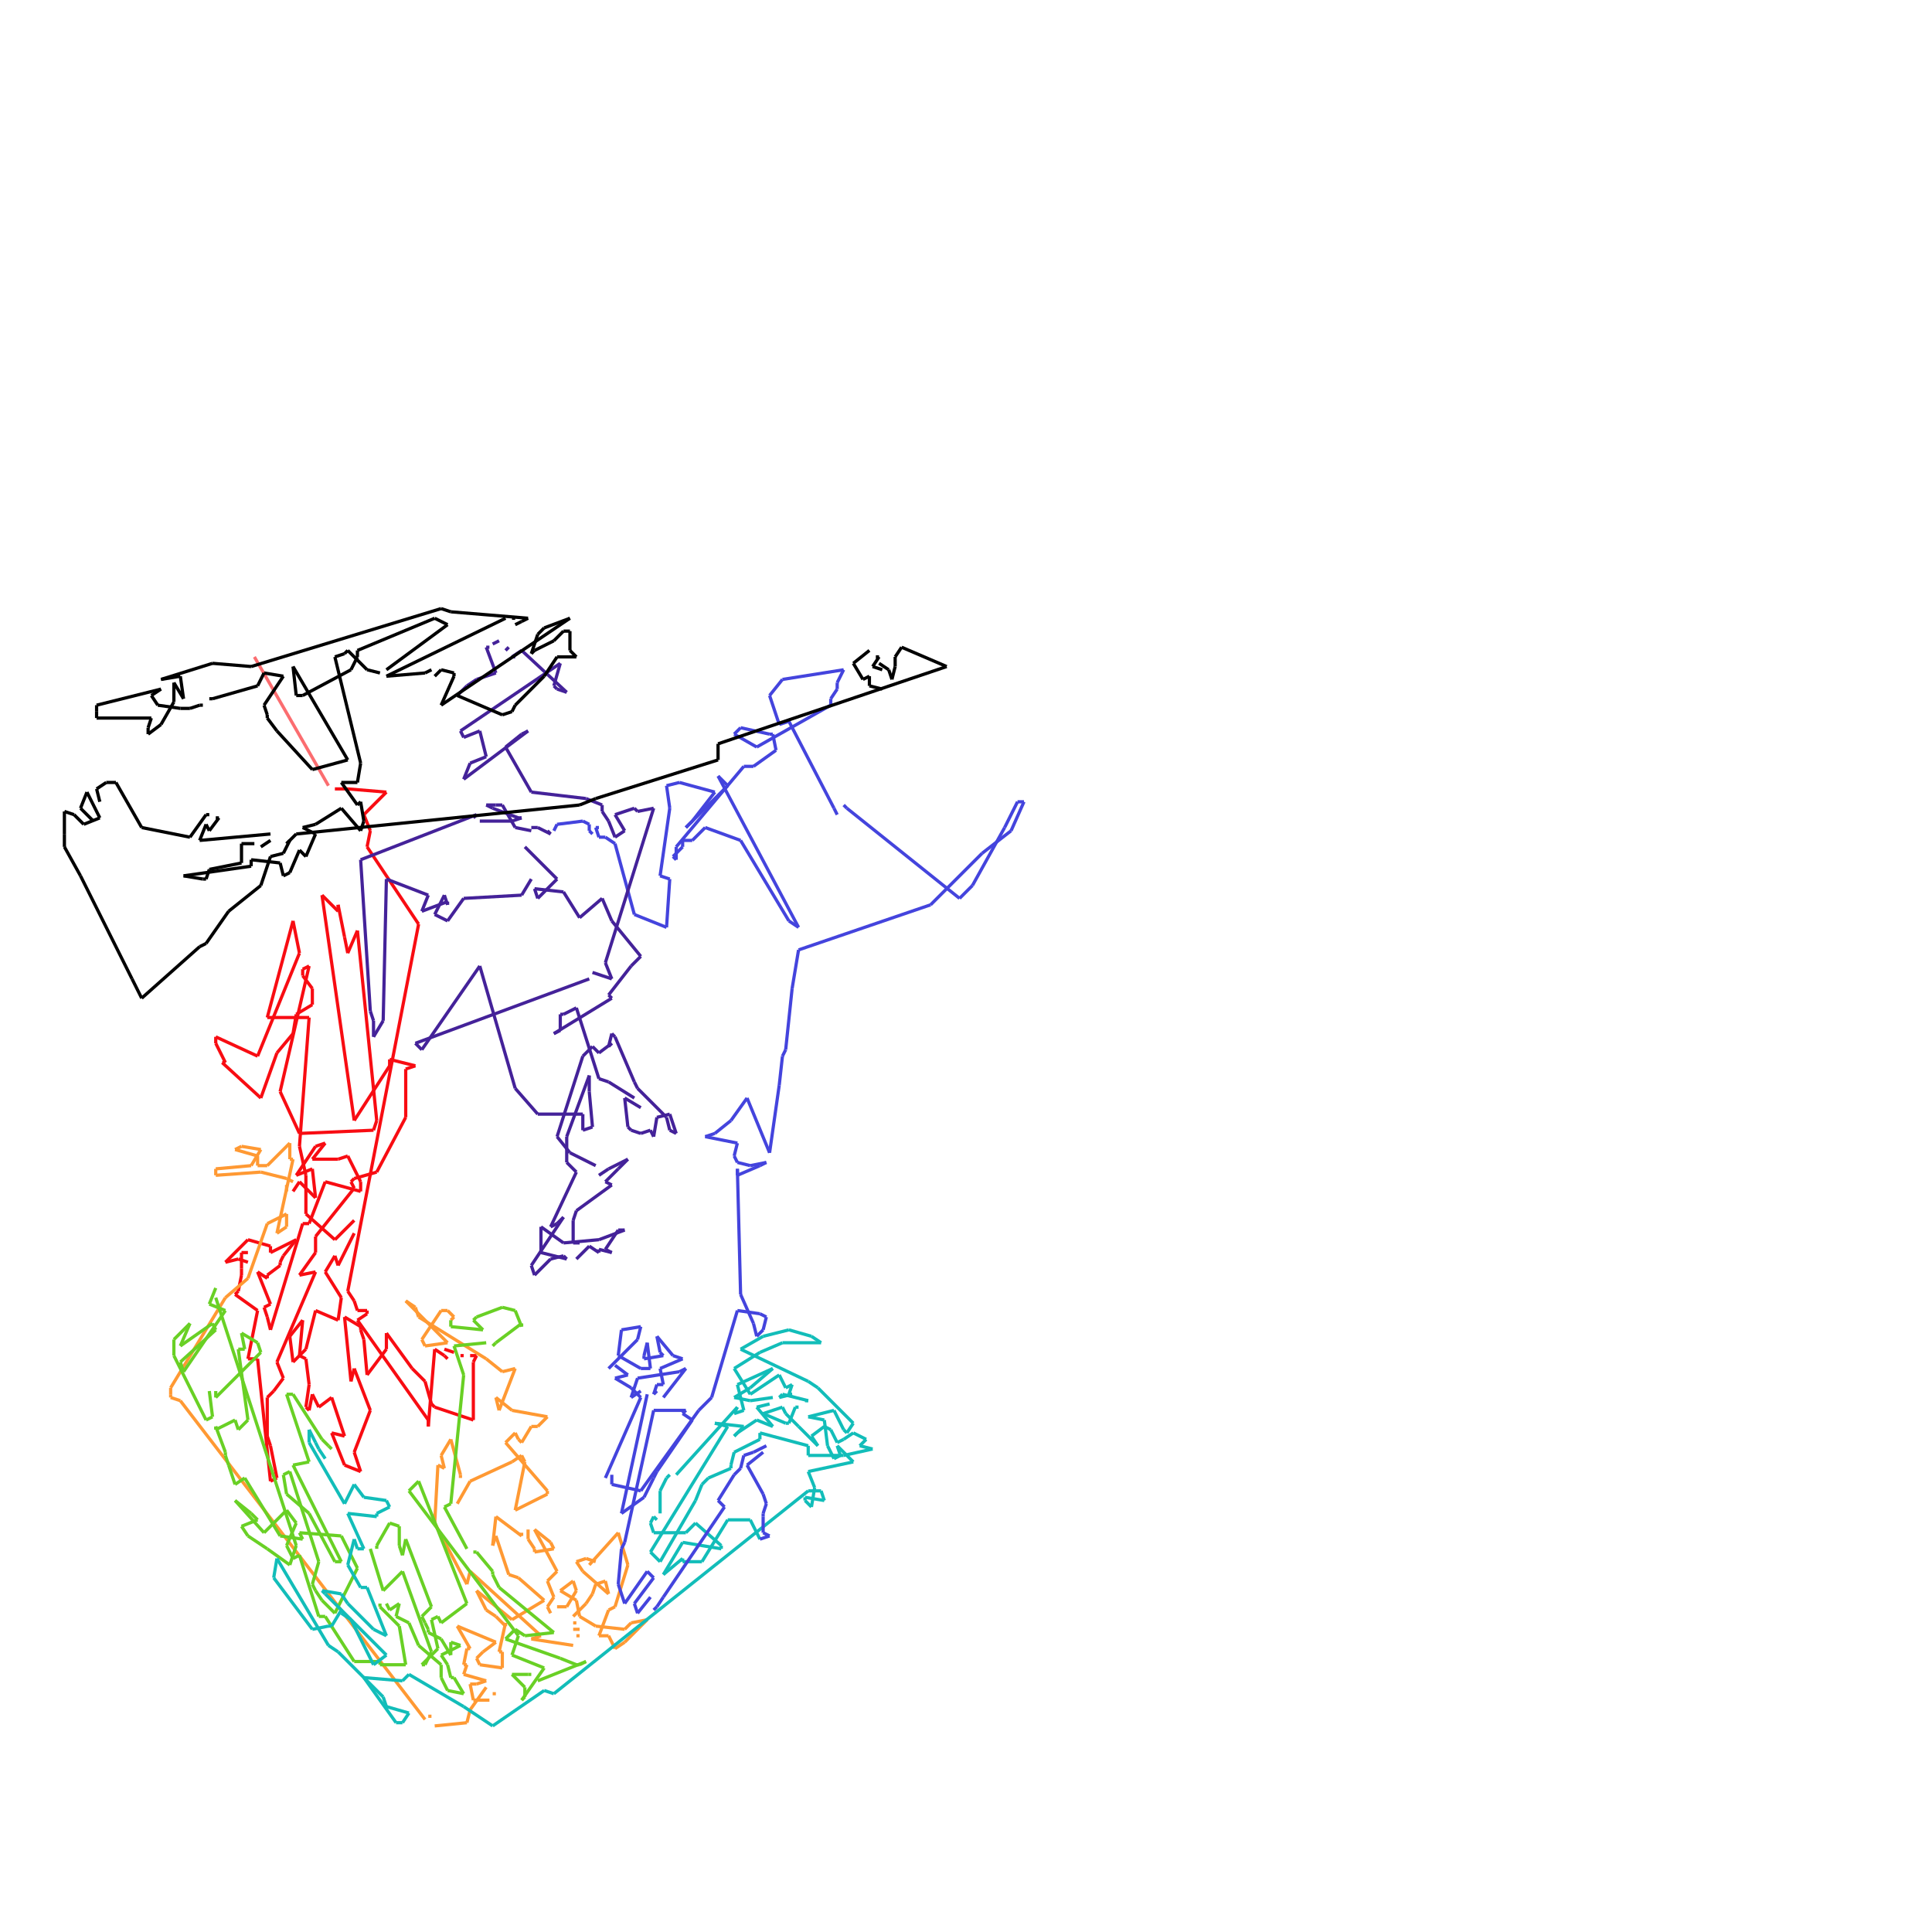 <svg xmlns="http://www.w3.org/2000/svg" width="600" height="600" version="1.1">
<line x1="79" y1="204" x2="102" y2="244" style="stroke:#f80c12;stroke-width:1" opacity="0.6"/>
<line x1="104" y1="245" x2="108" y2="245" style="stroke:#f80c12;stroke-width:1"/>
<line x1="108" y1="245" x2="120" y2="246" style="stroke:#f80c12;stroke-width:1"/>
<line x1="120" y1="246" x2="113" y2="253" style="stroke:#f80c12;stroke-width:1"/>
<line x1="113" y1="253" x2="115" y2="258" style="stroke:#f80c12;stroke-width:1"/>
<line x1="115" y1="258" x2="114" y2="263" style="stroke:#f80c12;stroke-width:1"/>
<line x1="114" y1="263" x2="130" y2="287" style="stroke:#f80c12;stroke-width:1"/>
<line x1="130" y1="287" x2="108" y2="401" style="stroke:#f80c12;stroke-width:1"/>
<line x1="108" y1="401" x2="110" y2="404" style="stroke:#f80c12;stroke-width:1"/>
<line x1="110" y1="404" x2="111" y2="407" style="stroke:#f80c12;stroke-width:1"/>
<line x1="111" y1="407" x2="114" y2="407" style="stroke:#f80c12;stroke-width:1"/>
<line x1="114" y1="407" x2="114" y2="408" style="stroke:#f80c12;stroke-width:1"/>
<line x1="114" y1="408" x2="111" y2="410" style="stroke:#f80c12;stroke-width:1"/>
<line x1="111" y1="410" x2="133" y2="441" style="stroke:#f80c12;stroke-width:1"/>
<line x1="133" y1="441" x2="133" y2="443" style="stroke:#f80c12;stroke-width:1"/>
<line x1="133" y1="443" x2="135" y2="419" style="stroke:#f80c12;stroke-width:1"/>
<line x1="135" y1="419" x2="138" y2="421" style="stroke:#f80c12;stroke-width:1"/>
<line x1="138" y1="421" x2="139" y2="422" style="stroke:#f80c12;stroke-width:1"/>
<line x1="138" y1="419" x2="141" y2="420" style="stroke:#f80c12;stroke-width:1"/>
<line x1="143" y1="421" x2="144" y2="421" style="stroke:#f80c12;stroke-width:1"/>
<line x1="146" y1="421" x2="148" y2="421" style="stroke:#f80c12;stroke-width:1"/>
<line x1="148" y1="421" x2="147" y2="423" style="stroke:#f80c12;stroke-width:1"/>
<line x1="147" y1="423" x2="147" y2="441" style="stroke:#f80c12;stroke-width:1"/>
<line x1="147" y1="441" x2="135" y2="437" style="stroke:#f80c12;stroke-width:1"/>
<line x1="135" y1="437" x2="134" y2="436" style="stroke:#f80c12;stroke-width:1"/>
<line x1="134" y1="436" x2="132" y2="429" style="stroke:#f80c12;stroke-width:1"/>
<line x1="132" y1="429" x2="128" y2="425" style="stroke:#f80c12;stroke-width:1"/>
<line x1="128" y1="425" x2="120" y2="414" style="stroke:#f80c12;stroke-width:1"/>
<line x1="120" y1="414" x2="120" y2="419" style="stroke:#f80c12;stroke-width:1"/>
<line x1="120" y1="419" x2="114" y2="427" style="stroke:#f80c12;stroke-width:1"/>
<line x1="114" y1="427" x2="113" y2="416" style="stroke:#f80c12;stroke-width:1"/>
<line x1="113" y1="416" x2="112" y2="413" style="stroke:#f80c12;stroke-width:1"/>
<line x1="112" y1="413" x2="112" y2="412" style="stroke:#f80c12;stroke-width:1"/>
<line x1="112" y1="412" x2="107" y2="409" style="stroke:#f80c12;stroke-width:1"/>
<line x1="107" y1="409" x2="109" y2="429" style="stroke:#f80c12;stroke-width:1"/>
<line x1="109" y1="429" x2="110" y2="425" style="stroke:#f80c12;stroke-width:1"/>
<line x1="110" y1="425" x2="115" y2="438" style="stroke:#f80c12;stroke-width:1"/>
<line x1="115" y1="438" x2="110" y2="451" style="stroke:#f80c12;stroke-width:1"/>
<line x1="110" y1="451" x2="112" y2="457" style="stroke:#f80c12;stroke-width:1"/>
<line x1="112" y1="457" x2="107" y2="455" style="stroke:#f80c12;stroke-width:1"/>
<line x1="107" y1="455" x2="103" y2="445" style="stroke:#f80c12;stroke-width:1"/>
<line x1="103" y1="445" x2="107" y2="446" style="stroke:#f80c12;stroke-width:1"/>
<line x1="107" y1="446" x2="103" y2="434" style="stroke:#f80c12;stroke-width:1"/>
<line x1="103" y1="434" x2="99" y2="437" style="stroke:#f80c12;stroke-width:1"/>
<line x1="99" y1="437" x2="97" y2="433" style="stroke:#f80c12;stroke-width:1"/>
<line x1="97" y1="433" x2="96" y2="438" style="stroke:#f80c12;stroke-width:1"/>
<line x1="96" y1="438" x2="95" y2="437" style="stroke:#f80c12;stroke-width:1"/>
<line x1="95" y1="437" x2="96" y2="430" style="stroke:#f80c12;stroke-width:1"/>
<line x1="96" y1="430" x2="95" y2="422" style="stroke:#f80c12;stroke-width:1"/>
<line x1="95" y1="422" x2="93" y2="421" style="stroke:#f80c12;stroke-width:1"/>
<line x1="93" y1="421" x2="94" y2="410" style="stroke:#f80c12;stroke-width:1"/>
<line x1="94" y1="410" x2="90" y2="415" style="stroke:#f80c12;stroke-width:1"/>
<line x1="90" y1="415" x2="91" y2="423" style="stroke:#f80c12;stroke-width:1"/>
<line x1="91" y1="423" x2="95" y2="419" style="stroke:#f80c12;stroke-width:1"/>
<line x1="95" y1="419" x2="98" y2="407" style="stroke:#f80c12;stroke-width:1"/>
<line x1="98" y1="407" x2="105" y2="410" style="stroke:#f80c12;stroke-width:1"/>
<line x1="105" y1="410" x2="106" y2="403" style="stroke:#f80c12;stroke-width:1"/>
<line x1="106" y1="403" x2="101" y2="395" style="stroke:#f80c12;stroke-width:1"/>
<line x1="101" y1="395" x2="104" y2="390" style="stroke:#f80c12;stroke-width:1"/>
<line x1="104" y1="390" x2="105" y2="393" style="stroke:#f80c12;stroke-width:1"/>
<line x1="105" y1="393" x2="110" y2="383" style="stroke:#f80c12;stroke-width:1"/>
<line x1="110" y1="379" x2="104" y2="385" style="stroke:#f80c12;stroke-width:1"/>
<line x1="104" y1="385" x2="95" y2="377" style="stroke:#f80c12;stroke-width:1"/>
<line x1="95" y1="377" x2="95" y2="365" style="stroke:#f80c12;stroke-width:1"/>
<line x1="95" y1="365" x2="93" y2="356" style="stroke:#f80c12;stroke-width:1"/>
<line x1="93" y1="356" x2="96" y2="316" style="stroke:#f80c12;stroke-width:1"/>
<line x1="96" y1="316" x2="83" y2="316" style="stroke:#f80c12;stroke-width:1"/>
<line x1="83" y1="316" x2="91" y2="286" style="stroke:#f80c12;stroke-width:1"/>
<line x1="91" y1="286" x2="93" y2="296" style="stroke:#f80c12;stroke-width:1"/>
<line x1="93" y1="296" x2="80" y2="328" style="stroke:#f80c12;stroke-width:1"/>
<line x1="80" y1="328" x2="67" y2="322" style="stroke:#f80c12;stroke-width:1"/>
<line x1="67" y1="322" x2="67" y2="324" style="stroke:#f80c12;stroke-width:1"/>
<line x1="67" y1="324" x2="70" y2="330" style="stroke:#f80c12;stroke-width:1"/>
<line x1="70" y1="330" x2="69" y2="330" style="stroke:#f80c12;stroke-width:1"/>
<line x1="69" y1="330" x2="81" y2="341" style="stroke:#f80c12;stroke-width:1"/>
<line x1="81" y1="341" x2="86" y2="327" style="stroke:#f80c12;stroke-width:1"/>
<line x1="86" y1="327" x2="91" y2="321" style="stroke:#f80c12;stroke-width:1"/>
<line x1="91" y1="321" x2="92" y2="315" style="stroke:#f80c12;stroke-width:1"/>
<line x1="92" y1="315" x2="97" y2="312" style="stroke:#f80c12;stroke-width:1"/>
<line x1="97" y1="312" x2="97" y2="307" style="stroke:#f80c12;stroke-width:1"/>
<line x1="97" y1="307" x2="94" y2="303" style="stroke:#f80c12;stroke-width:1"/>
<line x1="94" y1="303" x2="94" y2="301" style="stroke:#f80c12;stroke-width:1"/>
<line x1="94" y1="301" x2="96" y2="300" style="stroke:#f80c12;stroke-width:1"/>
<line x1="96" y1="300" x2="87" y2="339" style="stroke:#f80c12;stroke-width:1"/>
<line x1="87" y1="339" x2="93" y2="352" style="stroke:#f80c12;stroke-width:1"/>
<line x1="93" y1="352" x2="116" y2="351" style="stroke:#f80c12;stroke-width:1"/>
<line x1="116" y1="351" x2="117" y2="348" style="stroke:#f80c12;stroke-width:1"/>
<line x1="117" y1="348" x2="111" y2="289" style="stroke:#f80c12;stroke-width:1"/>
<line x1="111" y1="289" x2="108" y2="296" style="stroke:#f80c12;stroke-width:1"/>
<line x1="108" y1="296" x2="107" y2="291" style="stroke:#f80c12;stroke-width:1"/>
<line x1="107" y1="291" x2="105" y2="281" style="stroke:#f80c12;stroke-width:1"/>
<line x1="105" y1="281" x2="105" y2="283" style="stroke:#f80c12;stroke-width:1"/>
<line x1="105" y1="283" x2="100" y2="278" style="stroke:#f80c12;stroke-width:1"/>
<line x1="100" y1="278" x2="110" y2="348" style="stroke:#f80c12;stroke-width:1"/>
<line x1="110" y1="348" x2="121" y2="331" style="stroke:#f80c12;stroke-width:1"/>
<line x1="121" y1="331" x2="121" y2="329" style="stroke:#f80c12;stroke-width:1"/>
<line x1="121" y1="329" x2="129" y2="331" style="stroke:#f80c12;stroke-width:1"/>
<line x1="129" y1="331" x2="126" y2="332" style="stroke:#f80c12;stroke-width:1"/>
<line x1="126" y1="332" x2="126" y2="347" style="stroke:#f80c12;stroke-width:1"/>
<line x1="126" y1="347" x2="117" y2="364" style="stroke:#f80c12;stroke-width:1"/>
<line x1="117" y1="364" x2="110" y2="366" style="stroke:#f80c12;stroke-width:1"/>
<line x1="110" y1="366" x2="109" y2="367" style="stroke:#f80c12;stroke-width:1"/>
<line x1="109" y1="367" x2="110" y2="369" style="stroke:#f80c12;stroke-width:1"/>
<line x1="110" y1="369" x2="98" y2="384" style="stroke:#f80c12;stroke-width:1"/>
<line x1="98" y1="384" x2="98" y2="389" style="stroke:#f80c12;stroke-width:1"/>
<line x1="98" y1="389" x2="93" y2="396" style="stroke:#f80c12;stroke-width:1"/>
<line x1="93" y1="396" x2="98" y2="395" style="stroke:#f80c12;stroke-width:1"/>
<line x1="98" y1="395" x2="86" y2="423" style="stroke:#f80c12;stroke-width:1"/>
<line x1="86" y1="423" x2="88" y2="428" style="stroke:#f80c12;stroke-width:1"/>
<line x1="88" y1="428" x2="85" y2="432" style="stroke:#f80c12;stroke-width:1"/>
<line x1="85" y1="432" x2="83" y2="434" style="stroke:#f80c12;stroke-width:1"/>
<line x1="83" y1="434" x2="83" y2="446" style="stroke:#f80c12;stroke-width:1"/>
<line x1="83" y1="446" x2="84" y2="449" style="stroke:#f80c12;stroke-width:1"/>
<line x1="84" y1="449" x2="86" y2="459" style="stroke:#f80c12;stroke-width:1"/>
<line x1="86" y1="459" x2="84" y2="460" style="stroke:#f80c12;stroke-width:1"/>
<line x1="84" y1="460" x2="80" y2="422" style="stroke:#f80c12;stroke-width:1"/>
<line x1="80" y1="422" x2="77" y2="422" style="stroke:#f80c12;stroke-width:1"/>
<line x1="77" y1="422" x2="80" y2="407" style="stroke:#f80c12;stroke-width:1"/>
<line x1="80" y1="407" x2="73" y2="402" style="stroke:#f80c12;stroke-width:1"/>
<line x1="73" y1="402" x2="74" y2="401" style="stroke:#f80c12;stroke-width:1"/>
<line x1="74" y1="401" x2="75" y2="396" style="stroke:#f80c12;stroke-width:1"/>
<line x1="75" y1="396" x2="75" y2="394" style="stroke:#f80c12;stroke-width:1"/>
<line x1="75" y1="394" x2="75" y2="389" style="stroke:#f80c12;stroke-width:1"/>
<line x1="75" y1="389" x2="77" y2="389" style="stroke:#f80c12;stroke-width:1"/>
<line x1="77" y1="392" x2="74" y2="391" style="stroke:#f80c12;stroke-width:1"/>
<line x1="74" y1="391" x2="70" y2="392" style="stroke:#f80c12;stroke-width:1"/>
<line x1="70" y1="392" x2="77" y2="385" style="stroke:#f80c12;stroke-width:1"/>
<line x1="77" y1="385" x2="84" y2="387" style="stroke:#f80c12;stroke-width:1"/>
<line x1="84" y1="387" x2="84" y2="389" style="stroke:#f80c12;stroke-width:1"/>
<line x1="84" y1="389" x2="92" y2="385" style="stroke:#f80c12;stroke-width:1"/>
<line x1="92" y1="385" x2="88" y2="390" style="stroke:#f80c12;stroke-width:1"/>
<line x1="88" y1="390" x2="87" y2="392" style="stroke:#f80c12;stroke-width:1"/>
<line x1="87" y1="392" x2="87" y2="393" style="stroke:#f80c12;stroke-width:1"/>
<line x1="87" y1="393" x2="83" y2="396" style="stroke:#f80c12;stroke-width:1"/>
<line x1="83" y1="396" x2="83" y2="397" style="stroke:#f80c12;stroke-width:1"/>
<line x1="83" y1="397" x2="80" y2="395" style="stroke:#f80c12;stroke-width:1"/>
<line x1="80" y1="395" x2="84" y2="405" style="stroke:#f80c12;stroke-width:1"/>
<line x1="84" y1="405" x2="82" y2="406" style="stroke:#f80c12;stroke-width:1"/>
<line x1="82" y1="406" x2="83" y2="409" style="stroke:#f80c12;stroke-width:1"/>
<line x1="83" y1="409" x2="84" y2="413" style="stroke:#f80c12;stroke-width:1"/>
<line x1="84" y1="413" x2="94" y2="380" style="stroke:#f80c12;stroke-width:1"/>
<line x1="94" y1="380" x2="96" y2="380" style="stroke:#f80c12;stroke-width:1"/>
<line x1="96" y1="380" x2="101" y2="367" style="stroke:#f80c12;stroke-width:1"/>
<line x1="101" y1="367" x2="112" y2="370" style="stroke:#f80c12;stroke-width:1"/>
<line x1="112" y1="370" x2="112" y2="367" style="stroke:#f80c12;stroke-width:1"/>
<line x1="112" y1="367" x2="108" y2="359" style="stroke:#f80c12;stroke-width:1"/>
<line x1="108" y1="359" x2="105" y2="360" style="stroke:#f80c12;stroke-width:1"/>
<line x1="105" y1="360" x2="97" y2="360" style="stroke:#f80c12;stroke-width:1"/>
<line x1="97" y1="360" x2="101" y2="355" style="stroke:#f80c12;stroke-width:1"/>
<line x1="101" y1="355" x2="98" y2="356" style="stroke:#f80c12;stroke-width:1"/>
<line x1="98" y1="356" x2="92" y2="365" style="stroke:#f80c12;stroke-width:1"/>
<line x1="92" y1="365" x2="97" y2="363" style="stroke:#f80c12;stroke-width:1"/>
<line x1="97" y1="363" x2="98" y2="372" style="stroke:#f80c12;stroke-width:1"/>
<line x1="98" y1="372" x2="93" y2="367" style="stroke:#f80c12;stroke-width:1"/>
<line x1="93" y1="367" x2="91" y2="370" style="stroke:#f80c12;stroke-width:1"/>
<line x1="89" y1="370" x2="89" y2="368" style="stroke:#ff9933;stroke-width:1"/>
<line x1="91" y1="367" x2="89" y2="366" style="stroke:#ff9933;stroke-width:1"/>
<line x1="89" y1="366" x2="81" y2="364" style="stroke:#ff9933;stroke-width:1"/>
<line x1="81" y1="364" x2="67" y2="365" style="stroke:#ff9933;stroke-width:1"/>
<line x1="67" y1="365" x2="67" y2="363" style="stroke:#ff9933;stroke-width:1"/>
<line x1="67" y1="363" x2="78" y2="362" style="stroke:#ff9933;stroke-width:1"/>
<line x1="78" y1="362" x2="81" y2="357" style="stroke:#ff9933;stroke-width:1"/>
<line x1="81" y1="357" x2="75" y2="356" style="stroke:#ff9933;stroke-width:1"/>
<line x1="75" y1="356" x2="73" y2="357" style="stroke:#ff9933;stroke-width:1"/>
<line x1="73" y1="357" x2="80" y2="359" style="stroke:#ff9933;stroke-width:1"/>
<line x1="80" y1="359" x2="80" y2="362" style="stroke:#ff9933;stroke-width:1"/>
<line x1="80" y1="362" x2="83" y2="362" style="stroke:#ff9933;stroke-width:1"/>
<line x1="83" y1="362" x2="90" y2="355" style="stroke:#ff9933;stroke-width:1"/>
<line x1="90" y1="355" x2="90" y2="360" style="stroke:#ff9933;stroke-width:1"/>
<line x1="90" y1="360" x2="91" y2="360" style="stroke:#ff9933;stroke-width:1"/>
<line x1="91" y1="360" x2="86" y2="383" style="stroke:#ff9933;stroke-width:1"/>
<line x1="86" y1="383" x2="89" y2="381" style="stroke:#ff9933;stroke-width:1"/>
<line x1="89" y1="381" x2="89" y2="377" style="stroke:#ff9933;stroke-width:1"/>
<line x1="89" y1="377" x2="83" y2="380" style="stroke:#ff9933;stroke-width:1"/>
<line x1="83" y1="380" x2="77" y2="397" style="stroke:#ff9933;stroke-width:1"/>
<line x1="77" y1="397" x2="70" y2="403" style="stroke:#ff9933;stroke-width:1"/>
<line x1="70" y1="403" x2="53" y2="431" style="stroke:#ff9933;stroke-width:1"/>
<line x1="53" y1="431" x2="53" y2="433" style="stroke:#ff9933;stroke-width:1"/>
<line x1="53" y1="433" x2="53" y2="434" style="stroke:#ff9933;stroke-width:1"/>
<line x1="53" y1="434" x2="56" y2="435" style="stroke:#ff9933;stroke-width:1"/>
<line x1="56" y1="435" x2="132" y2="534" style="stroke:#ff9933;stroke-width:1"/>
<line x1="134" y1="533" x2="133" y2="533" style="stroke:#ff9933;stroke-width:1"/>
<line x1="135" y1="536" x2="145" y2="535" style="stroke:#ff9933;stroke-width:1"/>
<line x1="145" y1="535" x2="146" y2="531" style="stroke:#ff9933;stroke-width:1"/>
<line x1="146" y1="531" x2="151" y2="524" style="stroke:#ff9933;stroke-width:1"/>
<line x1="153" y1="526" x2="154" y2="526" style="stroke:#ff9933;stroke-width:1"/>
<line x1="152" y1="528" x2="147" y2="528" style="stroke:#ff9933;stroke-width:1"/>
<line x1="147" y1="528" x2="146" y2="523" style="stroke:#ff9933;stroke-width:1"/>
<line x1="146" y1="523" x2="148" y2="523" style="stroke:#ff9933;stroke-width:1"/>
<line x1="148" y1="523" x2="151" y2="522" style="stroke:#ff9933;stroke-width:1"/>
<line x1="151" y1="522" x2="144" y2="520" style="stroke:#ff9933;stroke-width:1"/>
<line x1="144" y1="520" x2="145" y2="517" style="stroke:#ff9933;stroke-width:1"/>
<line x1="145" y1="517" x2="144" y2="517" style="stroke:#ff9933;stroke-width:1"/>
<line x1="144" y1="517" x2="145" y2="512" style="stroke:#ff9933;stroke-width:1"/>
<line x1="145" y1="512" x2="146" y2="512" style="stroke:#ff9933;stroke-width:1"/>
<line x1="146" y1="512" x2="142" y2="505" style="stroke:#ff9933;stroke-width:1"/>
<line x1="142" y1="505" x2="154" y2="510" style="stroke:#ff9933;stroke-width:1"/>
<line x1="154" y1="510" x2="150" y2="513" style="stroke:#ff9933;stroke-width:1"/>
<line x1="150" y1="513" x2="148" y2="515" style="stroke:#ff9933;stroke-width:1"/>
<line x1="148" y1="515" x2="149" y2="517" style="stroke:#ff9933;stroke-width:1"/>
<line x1="149" y1="517" x2="156" y2="518" style="stroke:#ff9933;stroke-width:1"/>
<line x1="156" y1="518" x2="156" y2="513" style="stroke:#ff9933;stroke-width:1"/>
<line x1="156" y1="513" x2="155" y2="513" style="stroke:#ff9933;stroke-width:1"/>
<line x1="155" y1="513" x2="157" y2="504" style="stroke:#ff9933;stroke-width:1"/>
<line x1="157" y1="504" x2="157" y2="505" style="stroke:#ff9933;stroke-width:1"/>
<line x1="157" y1="505" x2="154" y2="502" style="stroke:#ff9933;stroke-width:1"/>
<line x1="154" y1="502" x2="151" y2="500" style="stroke:#ff9933;stroke-width:1"/>
<line x1="151" y1="500" x2="148" y2="494" style="stroke:#ff9933;stroke-width:1"/>
<line x1="148" y1="494" x2="159" y2="503" style="stroke:#ff9933;stroke-width:1"/>
<line x1="159" y1="503" x2="169" y2="497" style="stroke:#ff9933;stroke-width:1"/>
<line x1="169" y1="497" x2="161" y2="490" style="stroke:#ff9933;stroke-width:1"/>
<line x1="161" y1="490" x2="158" y2="489" style="stroke:#ff9933;stroke-width:1"/>
<line x1="158" y1="489" x2="154" y2="477" style="stroke:#ff9933;stroke-width:1"/>
<line x1="154" y1="477" x2="153" y2="480" style="stroke:#ff9933;stroke-width:1"/>
<line x1="153" y1="480" x2="154" y2="471" style="stroke:#ff9933;stroke-width:1"/>
<line x1="154" y1="471" x2="162" y2="477" style="stroke:#ff9933;stroke-width:1"/>
<line x1="162" y1="477" x2="162" y2="476" style="stroke:#ff9933;stroke-width:1"/>
<line x1="164" y1="475" x2="164" y2="478" style="stroke:#ff9933;stroke-width:1"/>
<line x1="164" y1="478" x2="166" y2="481" style="stroke:#ff9933;stroke-width:1"/>
<line x1="166" y1="481" x2="166" y2="482" style="stroke:#ff9933;stroke-width:1"/>
<line x1="166" y1="482" x2="172" y2="481" style="stroke:#ff9933;stroke-width:1"/>
<line x1="172" y1="481" x2="171" y2="479" style="stroke:#ff9933;stroke-width:1"/>
<line x1="171" y1="479" x2="166" y2="475" style="stroke:#ff9933;stroke-width:1"/>
<line x1="166" y1="475" x2="173" y2="488" style="stroke:#ff9933;stroke-width:1"/>
<line x1="173" y1="488" x2="170" y2="491" style="stroke:#ff9933;stroke-width:1"/>
<line x1="170" y1="491" x2="172" y2="496" style="stroke:#ff9933;stroke-width:1"/>
<line x1="172" y1="496" x2="170" y2="499" style="stroke:#ff9933;stroke-width:1"/>
<line x1="170" y1="499" x2="171" y2="501" style="stroke:#ff9933;stroke-width:1"/>
<line x1="173" y1="499" x2="176" y2="499" style="stroke:#ff9933;stroke-width:1"/>
<line x1="176" y1="499" x2="179" y2="494" style="stroke:#ff9933;stroke-width:1"/>
<line x1="179" y1="494" x2="178" y2="491" style="stroke:#ff9933;stroke-width:1"/>
<line x1="178" y1="491" x2="174" y2="494" style="stroke:#ff9933;stroke-width:1"/>
<line x1="174" y1="494" x2="179" y2="497" style="stroke:#ff9933;stroke-width:1"/>
<line x1="179" y1="497" x2="180" y2="502" style="stroke:#ff9933;stroke-width:1"/>
<line x1="180" y1="502" x2="185" y2="505" style="stroke:#ff9933;stroke-width:1"/>
<line x1="185" y1="505" x2="194" y2="506" style="stroke:#ff9933;stroke-width:1"/>
<line x1="194" y1="506" x2="196" y2="504" style="stroke:#ff9933;stroke-width:1"/>
<line x1="196" y1="504" x2="201" y2="503" style="stroke:#ff9933;stroke-width:1"/>
<line x1="201" y1="503" x2="194" y2="510" style="stroke:#ff9933;stroke-width:1"/>
<line x1="194" y1="510" x2="191" y2="512" style="stroke:#ff9933;stroke-width:1"/>
<line x1="191" y1="512" x2="189" y2="508" style="stroke:#ff9933;stroke-width:1"/>
<line x1="189" y1="508" x2="186" y2="508" style="stroke:#ff9933;stroke-width:1"/>
<line x1="186" y1="508" x2="189" y2="500" style="stroke:#ff9933;stroke-width:1"/>
<line x1="189" y1="500" x2="191" y2="499" style="stroke:#ff9933;stroke-width:1"/>
<line x1="191" y1="499" x2="195" y2="486" style="stroke:#ff9933;stroke-width:1"/>
<line x1="195" y1="486" x2="192" y2="476" style="stroke:#ff9933;stroke-width:1"/>
<line x1="192" y1="476" x2="183" y2="486" style="stroke:#ff9933;stroke-width:1"/>
<line x1="185" y1="485" x2="182" y2="484" style="stroke:#ff9933;stroke-width:1"/>
<line x1="182" y1="484" x2="179" y2="485" style="stroke:#ff9933;stroke-width:1"/>
<line x1="179" y1="485" x2="181" y2="488" style="stroke:#ff9933;stroke-width:1"/>
<line x1="181" y1="488" x2="189" y2="495" style="stroke:#ff9933;stroke-width:1"/>
<line x1="189" y1="495" x2="188" y2="491" style="stroke:#ff9933;stroke-width:1"/>
<line x1="188" y1="491" x2="185" y2="492" style="stroke:#ff9933;stroke-width:1"/>
<line x1="185" y1="492" x2="184" y2="495" style="stroke:#ff9933;stroke-width:1"/>
<line x1="184" y1="495" x2="182" y2="498" style="stroke:#ff9933;stroke-width:1"/>
<line x1="182" y1="498" x2="178" y2="502" style="stroke:#ff9933;stroke-width:1"/>
<line x1="179" y1="504" x2="178" y2="504" style="stroke:#ff9933;stroke-width:1"/>
<line x1="178" y1="506" x2="180" y2="506" style="stroke:#ff9933;stroke-width:1"/>
<line x1="180" y1="508" x2="179" y2="508" style="stroke:#ff9933;stroke-width:1"/>
<line x1="178" y1="511" x2="165" y2="509" style="stroke:#ff9933;stroke-width:1"/>
<line x1="165" y1="509" x2="168" y2="508" style="stroke:#ff9933;stroke-width:1"/>
<line x1="168" y1="508" x2="146" y2="488" style="stroke:#ff9933;stroke-width:1"/>
<line x1="146" y1="488" x2="145" y2="492" style="stroke:#ff9933;stroke-width:1"/>
<line x1="145" y1="492" x2="135" y2="473" style="stroke:#ff9933;stroke-width:1"/>
<line x1="135" y1="473" x2="136" y2="455" style="stroke:#ff9933;stroke-width:1"/>
<line x1="136" y1="455" x2="138" y2="456" style="stroke:#ff9933;stroke-width:1"/>
<line x1="138" y1="456" x2="137" y2="452" style="stroke:#ff9933;stroke-width:1"/>
<line x1="137" y1="452" x2="140" y2="447" style="stroke:#ff9933;stroke-width:1"/>
<line x1="140" y1="447" x2="143" y2="458" style="stroke:#ff9933;stroke-width:1"/>
<line x1="143" y1="458" x2="143" y2="459" style="stroke:#ff9933;stroke-width:1"/>
<line x1="142" y1="467" x2="146" y2="460" style="stroke:#ff9933;stroke-width:1"/>
<line x1="146" y1="460" x2="159" y2="454" style="stroke:#ff9933;stroke-width:1"/>
<line x1="159" y1="454" x2="162" y2="452" style="stroke:#ff9933;stroke-width:1"/>
<line x1="162" y1="452" x2="163" y2="454" style="stroke:#ff9933;stroke-width:1"/>
<line x1="163" y1="454" x2="160" y2="469" style="stroke:#ff9933;stroke-width:1"/>
<line x1="160" y1="469" x2="170" y2="464" style="stroke:#ff9933;stroke-width:1"/>
<line x1="170" y1="464" x2="170" y2="463" style="stroke:#ff9933;stroke-width:1"/>
<line x1="170" y1="463" x2="157" y2="448" style="stroke:#ff9933;stroke-width:1"/>
<line x1="157" y1="448" x2="160" y2="445" style="stroke:#ff9933;stroke-width:1"/>
<line x1="160" y1="445" x2="161" y2="447" style="stroke:#ff9933;stroke-width:1"/>
<line x1="161" y1="447" x2="162" y2="448" style="stroke:#ff9933;stroke-width:1"/>
<line x1="162" y1="448" x2="165" y2="443" style="stroke:#ff9933;stroke-width:1"/>
<line x1="165" y1="443" x2="167" y2="443" style="stroke:#ff9933;stroke-width:1"/>
<line x1="167" y1="443" x2="170" y2="440" style="stroke:#ff9933;stroke-width:1"/>
<line x1="170" y1="440" x2="159" y2="438" style="stroke:#ff9933;stroke-width:1"/>
<line x1="159" y1="438" x2="154" y2="434" style="stroke:#ff9933;stroke-width:1"/>
<line x1="154" y1="434" x2="155" y2="438" style="stroke:#ff9933;stroke-width:1"/>
<line x1="155" y1="438" x2="160" y2="425" style="stroke:#ff9933;stroke-width:1"/>
<line x1="160" y1="425" x2="156" y2="426" style="stroke:#ff9933;stroke-width:1"/>
<line x1="156" y1="426" x2="151" y2="422" style="stroke:#ff9933;stroke-width:1"/>
<line x1="151" y1="422" x2="130" y2="409" style="stroke:#ff9933;stroke-width:1"/>
<line x1="130" y1="409" x2="129" y2="406" style="stroke:#ff9933;stroke-width:1"/>
<line x1="129" y1="406" x2="126" y2="404" style="stroke:#ff9933;stroke-width:1"/>
<line x1="126" y1="404" x2="132" y2="410" style="stroke:#ff9933;stroke-width:1"/>
<line x1="132" y1="410" x2="139" y2="417" style="stroke:#ff9933;stroke-width:1"/>
<line x1="139" y1="417" x2="132" y2="418" style="stroke:#ff9933;stroke-width:1"/>
<line x1="132" y1="418" x2="131" y2="416" style="stroke:#ff9933;stroke-width:1"/>
<line x1="131" y1="416" x2="137" y2="407" style="stroke:#ff9933;stroke-width:1"/>
<line x1="137" y1="407" x2="139" y2="407" style="stroke:#ff9933;stroke-width:1"/>
<line x1="139" y1="407" x2="141" y2="409" style="stroke:#ff9933;stroke-width:1"/>
<line x1="141" y1="409" x2="140" y2="410" style="stroke:#ff9933;stroke-width:1"/>
<line x1="140" y1="410" x2="140" y2="412" style="stroke:#69d025;stroke-width:1"/>
<line x1="140" y1="412" x2="150" y2="413" style="stroke:#69d025;stroke-width:1"/>
<line x1="150" y1="413" x2="147" y2="410" style="stroke:#69d025;stroke-width:1"/>
<line x1="147" y1="410" x2="148" y2="409" style="stroke:#69d025;stroke-width:1"/>
<line x1="148" y1="409" x2="156" y2="406" style="stroke:#69d025;stroke-width:1"/>
<line x1="156" y1="406" x2="160" y2="407" style="stroke:#69d025;stroke-width:1"/>
<line x1="160" y1="407" x2="162" y2="412" style="stroke:#69d025;stroke-width:1"/>
<line x1="162" y1="412" x2="162" y2="411" style="stroke:#69d025;stroke-width:1"/>
<line x1="162" y1="411" x2="154" y2="417" style="stroke:#69d025;stroke-width:1"/>
<line x1="154" y1="417" x2="153" y2="418" style="stroke:#69d025;stroke-width:1"/>
<line x1="151" y1="417" x2="141" y2="418" style="stroke:#69d025;stroke-width:1"/>
<line x1="141" y1="418" x2="144" y2="427" style="stroke:#69d025;stroke-width:1"/>
<line x1="144" y1="427" x2="140" y2="467" style="stroke:#69d025;stroke-width:1"/>
<line x1="140" y1="467" x2="138" y2="468" style="stroke:#69d025;stroke-width:1"/>
<line x1="138" y1="468" x2="145" y2="481" style="stroke:#69d025;stroke-width:1"/>
<line x1="147" y1="482" x2="148" y2="482" style="stroke:#69d025;stroke-width:1"/>
<line x1="148" y1="482" x2="153" y2="488" style="stroke:#69d025;stroke-width:1"/>
<line x1="153" y1="488" x2="153" y2="489" style="stroke:#69d025;stroke-width:1"/>
<line x1="153" y1="489" x2="155" y2="493" style="stroke:#69d025;stroke-width:1"/>
<line x1="155" y1="493" x2="172" y2="507" style="stroke:#69d025;stroke-width:1"/>
<line x1="172" y1="507" x2="163" y2="508" style="stroke:#69d025;stroke-width:1"/>
<line x1="163" y1="508" x2="160" y2="506" style="stroke:#69d025;stroke-width:1"/>
<line x1="160" y1="506" x2="157" y2="509" style="stroke:#69d025;stroke-width:1"/>
<line x1="157" y1="509" x2="174" y2="515" style="stroke:#69d025;stroke-width:1"/>
<line x1="174" y1="515" x2="179" y2="517" style="stroke:#69d025;stroke-width:1"/>
<line x1="179" y1="517" x2="180" y2="517" style="stroke:#69d025;stroke-width:1"/>
<line x1="180" y1="517" x2="182" y2="516" style="stroke:#69d025;stroke-width:1"/>
<line x1="182" y1="516" x2="167" y2="522" style="stroke:#69d025;stroke-width:1"/>
<line x1="165" y1="520" x2="164" y2="520" style="stroke:#69d025;stroke-width:1"/>
<line x1="164" y1="520" x2="159" y2="520" style="stroke:#69d025;stroke-width:1"/>
<line x1="159" y1="520" x2="163" y2="524" style="stroke:#69d025;stroke-width:1"/>
<line x1="163" y1="524" x2="163" y2="527" style="stroke:#69d025;stroke-width:1"/>
<line x1="163" y1="527" x2="162" y2="528" style="stroke:#69d025;stroke-width:1"/>
<line x1="162" y1="528" x2="169" y2="518" style="stroke:#69d025;stroke-width:1"/>
<line x1="169" y1="518" x2="159" y2="514" style="stroke:#69d025;stroke-width:1"/>
<line x1="159" y1="514" x2="161" y2="508" style="stroke:#69d025;stroke-width:1"/>
<line x1="161" y1="508" x2="127" y2="463" style="stroke:#69d025;stroke-width:1"/>
<line x1="127" y1="463" x2="130" y2="460" style="stroke:#69d025;stroke-width:1"/>
<line x1="130" y1="460" x2="145" y2="498" style="stroke:#69d025;stroke-width:1"/>
<line x1="145" y1="498" x2="137" y2="504" style="stroke:#69d025;stroke-width:1"/>
<line x1="137" y1="504" x2="136" y2="502" style="stroke:#69d025;stroke-width:1"/>
<line x1="136" y1="502" x2="134" y2="503" style="stroke:#69d025;stroke-width:1"/>
<line x1="134" y1="503" x2="136" y2="512" style="stroke:#69d025;stroke-width:1"/>
<line x1="136" y1="512" x2="131" y2="517" style="stroke:#69d025;stroke-width:1"/>
<line x1="131" y1="517" x2="132" y2="517" style="stroke:#69d025;stroke-width:1"/>
<line x1="132" y1="517" x2="134" y2="513" style="stroke:#69d025;stroke-width:1"/>
<line x1="134" y1="513" x2="125" y2="488" style="stroke:#69d025;stroke-width:1"/>
<line x1="125" y1="488" x2="119" y2="494" style="stroke:#69d025;stroke-width:1"/>
<line x1="119" y1="494" x2="115" y2="481" style="stroke:#69d025;stroke-width:1"/>
<line x1="117" y1="481" x2="117" y2="480" style="stroke:#69d025;stroke-width:1"/>
<line x1="117" y1="480" x2="121" y2="473" style="stroke:#69d025;stroke-width:1"/>
<line x1="121" y1="473" x2="124" y2="474" style="stroke:#69d025;stroke-width:1"/>
<line x1="124" y1="474" x2="124" y2="480" style="stroke:#69d025;stroke-width:1"/>
<line x1="124" y1="480" x2="125" y2="483" style="stroke:#69d025;stroke-width:1"/>
<line x1="125" y1="483" x2="126" y2="478" style="stroke:#69d025;stroke-width:1"/>
<line x1="126" y1="478" x2="134" y2="499" style="stroke:#69d025;stroke-width:1"/>
<line x1="134" y1="499" x2="131" y2="502" style="stroke:#69d025;stroke-width:1"/>
<line x1="131" y1="502" x2="132" y2="504" style="stroke:#69d025;stroke-width:1"/>
<line x1="132" y1="504" x2="133" y2="506" style="stroke:#69d025;stroke-width:1"/>
<line x1="133" y1="506" x2="133" y2="507" style="stroke:#69d025;stroke-width:1"/>
<line x1="133" y1="507" x2="137" y2="509" style="stroke:#69d025;stroke-width:1"/>
<line x1="137" y1="509" x2="140" y2="514" style="stroke:#69d025;stroke-width:1"/>
<line x1="140" y1="514" x2="140" y2="510" style="stroke:#69d025;stroke-width:1"/>
<line x1="140" y1="510" x2="143" y2="511" style="stroke:#69d025;stroke-width:1"/>
<line x1="143" y1="511" x2="137" y2="514" style="stroke:#69d025;stroke-width:1"/>
<line x1="137" y1="514" x2="139" y2="517" style="stroke:#69d025;stroke-width:1"/>
<line x1="139" y1="517" x2="140" y2="521" style="stroke:#69d025;stroke-width:1"/>
<line x1="140" y1="521" x2="141" y2="521" style="stroke:#69d025;stroke-width:1"/>
<line x1="141" y1="521" x2="144" y2="526" style="stroke:#69d025;stroke-width:1"/>
<line x1="144" y1="526" x2="139" y2="525" style="stroke:#69d025;stroke-width:1"/>
<line x1="139" y1="525" x2="137" y2="521" style="stroke:#69d025;stroke-width:1"/>
<line x1="137" y1="521" x2="137" y2="517" style="stroke:#69d025;stroke-width:1"/>
<line x1="137" y1="517" x2="130" y2="511" style="stroke:#69d025;stroke-width:1"/>
<line x1="130" y1="511" x2="127" y2="504" style="stroke:#69d025;stroke-width:1"/>
<line x1="127" y1="504" x2="123" y2="502" style="stroke:#69d025;stroke-width:1"/>
<line x1="123" y1="502" x2="124" y2="498" style="stroke:#69d025;stroke-width:1"/>
<line x1="124" y1="498" x2="121" y2="500" style="stroke:#69d025;stroke-width:1"/>
<line x1="121" y1="500" x2="120" y2="498" style="stroke:#69d025;stroke-width:1"/>
<line x1="118" y1="498" x2="118" y2="499" style="stroke:#69d025;stroke-width:1"/>
<line x1="118" y1="499" x2="124" y2="505" style="stroke:#69d025;stroke-width:1"/>
<line x1="124" y1="505" x2="126" y2="517" style="stroke:#69d025;stroke-width:1"/>
<line x1="126" y1="517" x2="118" y2="517" style="stroke:#69d025;stroke-width:1"/>
<line x1="118" y1="517" x2="118" y2="516" style="stroke:#69d025;stroke-width:1"/>
<line x1="118" y1="516" x2="110" y2="516" style="stroke:#69d025;stroke-width:1"/>
<line x1="110" y1="516" x2="101" y2="502" style="stroke:#69d025;stroke-width:1"/>
<line x1="101" y1="502" x2="99" y2="502" style="stroke:#69d025;stroke-width:1"/>
<line x1="99" y1="502" x2="93" y2="483" style="stroke:#69d025;stroke-width:1"/>
<line x1="93" y1="483" x2="91" y2="484" style="stroke:#69d025;stroke-width:1"/>
<line x1="91" y1="484" x2="89" y2="480" style="stroke:#69d025;stroke-width:1"/>
<line x1="89" y1="480" x2="92" y2="473" style="stroke:#69d025;stroke-width:1"/>
<line x1="92" y1="473" x2="89" y2="469" style="stroke:#69d025;stroke-width:1"/>
<line x1="89" y1="469" x2="82" y2="476" style="stroke:#69d025;stroke-width:1"/>
<line x1="82" y1="476" x2="73" y2="466" style="stroke:#69d025;stroke-width:1"/>
<line x1="73" y1="466" x2="78" y2="470" style="stroke:#69d025;stroke-width:1"/>
<line x1="78" y1="470" x2="80" y2="472" style="stroke:#69d025;stroke-width:1"/>
<line x1="80" y1="472" x2="75" y2="474" style="stroke:#69d025;stroke-width:1"/>
<line x1="75" y1="474" x2="77" y2="477" style="stroke:#69d025;stroke-width:1"/>
<line x1="77" y1="477" x2="83" y2="481" style="stroke:#69d025;stroke-width:1"/>
<line x1="83" y1="481" x2="90" y2="486" style="stroke:#69d025;stroke-width:1"/>
<line x1="90" y1="486" x2="92" y2="480" style="stroke:#69d025;stroke-width:1"/>
<line x1="92" y1="480" x2="67" y2="403" style="stroke:#69d025;stroke-width:1"/>
<line x1="67" y1="400" x2="65" y2="405" style="stroke:#69d025;stroke-width:1"/>
<line x1="65" y1="405" x2="70" y2="407" style="stroke:#69d025;stroke-width:1"/>
<line x1="70" y1="407" x2="57" y2="426" style="stroke:#69d025;stroke-width:1"/>
<line x1="57" y1="426" x2="56" y2="423" style="stroke:#69d025;stroke-width:1"/>
<line x1="56" y1="423" x2="67" y2="413" style="stroke:#69d025;stroke-width:1"/>
<line x1="67" y1="413" x2="66" y2="411" style="stroke:#69d025;stroke-width:1"/>
<line x1="66" y1="411" x2="56" y2="418" style="stroke:#69d025;stroke-width:1"/>
<line x1="56" y1="418" x2="59" y2="411" style="stroke:#69d025;stroke-width:1"/>
<line x1="59" y1="411" x2="54" y2="416" style="stroke:#69d025;stroke-width:1"/>
<line x1="54" y1="416" x2="54" y2="421" style="stroke:#69d025;stroke-width:1"/>
<line x1="54" y1="421" x2="64" y2="441" style="stroke:#69d025;stroke-width:1"/>
<line x1="64" y1="441" x2="66" y2="440" style="stroke:#69d025;stroke-width:1"/>
<line x1="66" y1="440" x2="65" y2="432" style="stroke:#69d025;stroke-width:1"/>
<line x1="67" y1="432" x2="67" y2="434" style="stroke:#69d025;stroke-width:1"/>
<line x1="67" y1="434" x2="81" y2="420" style="stroke:#69d025;stroke-width:1"/>
<line x1="81" y1="420" x2="80" y2="417" style="stroke:#69d025;stroke-width:1"/>
<line x1="80" y1="417" x2="75" y2="414" style="stroke:#69d025;stroke-width:1"/>
<line x1="75" y1="414" x2="76" y2="419" style="stroke:#69d025;stroke-width:1"/>
<line x1="76" y1="419" x2="74" y2="419" style="stroke:#69d025;stroke-width:1"/>
<line x1="74" y1="419" x2="77" y2="441" style="stroke:#69d025;stroke-width:1"/>
<line x1="77" y1="441" x2="74" y2="444" style="stroke:#69d025;stroke-width:1"/>
<line x1="74" y1="444" x2="73" y2="441" style="stroke:#69d025;stroke-width:1"/>
<line x1="73" y1="441" x2="67" y2="444" style="stroke:#69d025;stroke-width:1"/>
<line x1="67" y1="444" x2="67" y2="443" style="stroke:#69d025;stroke-width:1"/>
<line x1="67" y1="443" x2="70" y2="451" style="stroke:#69d025;stroke-width:1"/>
<line x1="70" y1="451" x2="70" y2="452" style="stroke:#69d025;stroke-width:1"/>
<line x1="70" y1="452" x2="71" y2="455" style="stroke:#69d025;stroke-width:1"/>
<line x1="71" y1="455" x2="73" y2="461" style="stroke:#69d025;stroke-width:1"/>
<line x1="73" y1="461" x2="76" y2="459" style="stroke:#69d025;stroke-width:1"/>
<line x1="76" y1="459" x2="87" y2="477" style="stroke:#69d025;stroke-width:1"/>
<line x1="87" y1="477" x2="94" y2="478" style="stroke:#69d025;stroke-width:1"/>
<line x1="94" y1="478" x2="93" y2="476" style="stroke:#69d025;stroke-width:1"/>
<line x1="93" y1="476" x2="106" y2="477" style="stroke:#69d025;stroke-width:1"/>
<line x1="106" y1="477" x2="111" y2="487" style="stroke:#69d025;stroke-width:1"/>
<line x1="111" y1="487" x2="104" y2="501" style="stroke:#69d025;stroke-width:1"/>
<line x1="104" y1="501" x2="100" y2="497" style="stroke:#69d025;stroke-width:1"/>
<line x1="100" y1="497" x2="98" y2="494" style="stroke:#69d025;stroke-width:1"/>
<line x1="98" y1="494" x2="97" y2="492" style="stroke:#69d025;stroke-width:1"/>
<line x1="97" y1="492" x2="99" y2="485" style="stroke:#69d025;stroke-width:1"/>
<line x1="99" y1="485" x2="90" y2="457" style="stroke:#69d025;stroke-width:1"/>
<line x1="90" y1="457" x2="88" y2="458" style="stroke:#69d025;stroke-width:1"/>
<line x1="88" y1="458" x2="89" y2="464" style="stroke:#69d025;stroke-width:1"/>
<line x1="89" y1="464" x2="96" y2="470" style="stroke:#69d025;stroke-width:1"/>
<line x1="96" y1="470" x2="104" y2="485" style="stroke:#69d025;stroke-width:1"/>
<line x1="104" y1="485" x2="106" y2="485" style="stroke:#69d025;stroke-width:1"/>
<line x1="106" y1="485" x2="91" y2="455" style="stroke:#69d025;stroke-width:1"/>
<line x1="91" y1="455" x2="96" y2="454" style="stroke:#69d025;stroke-width:1"/>
<line x1="96" y1="454" x2="89" y2="433" style="stroke:#69d025;stroke-width:1"/>
<line x1="89" y1="433" x2="91" y2="433" style="stroke:#69d025;stroke-width:1"/>
<line x1="91" y1="433" x2="100" y2="447" style="stroke:#69d025;stroke-width:1"/>
<line x1="100" y1="447" x2="102" y2="449" style="stroke:#69d025;stroke-width:1"/>
<line x1="102" y1="449" x2="103" y2="450" style="stroke:#69d025;stroke-width:1"/>
<line x1="101" y1="453" x2="99" y2="450" style="stroke:#12bdb9;stroke-width:1"/>
<line x1="99" y1="450" x2="98" y2="448" style="stroke:#12bdb9;stroke-width:1"/>
<line x1="98" y1="448" x2="96" y2="444" style="stroke:#12bdb9;stroke-width:1"/>
<line x1="96" y1="444" x2="96" y2="448" style="stroke:#12bdb9;stroke-width:1"/>
<line x1="96" y1="448" x2="107" y2="467" style="stroke:#12bdb9;stroke-width:1"/>
<line x1="107" y1="467" x2="110" y2="461" style="stroke:#12bdb9;stroke-width:1"/>
<line x1="110" y1="461" x2="113" y2="465" style="stroke:#12bdb9;stroke-width:1"/>
<line x1="113" y1="465" x2="120" y2="466" style="stroke:#12bdb9;stroke-width:1"/>
<line x1="120" y1="466" x2="121" y2="468" style="stroke:#12bdb9;stroke-width:1"/>
<line x1="121" y1="468" x2="117" y2="470" style="stroke:#12bdb9;stroke-width:1"/>
<line x1="117" y1="470" x2="117" y2="471" style="stroke:#12bdb9;stroke-width:1"/>
<line x1="117" y1="471" x2="108" y2="470" style="stroke:#12bdb9;stroke-width:1"/>
<line x1="108" y1="470" x2="113" y2="481" style="stroke:#12bdb9;stroke-width:1"/>
<line x1="113" y1="481" x2="111" y2="481" style="stroke:#12bdb9;stroke-width:1"/>
<line x1="111" y1="481" x2="110" y2="478" style="stroke:#12bdb9;stroke-width:1"/>
<line x1="110" y1="478" x2="108" y2="486" style="stroke:#12bdb9;stroke-width:1"/>
<line x1="108" y1="486" x2="112" y2="493" style="stroke:#12bdb9;stroke-width:1"/>
<line x1="112" y1="493" x2="114" y2="493" style="stroke:#12bdb9;stroke-width:1"/>
<line x1="114" y1="493" x2="120" y2="508" style="stroke:#12bdb9;stroke-width:1"/>
<line x1="120" y1="508" x2="116" y2="506" style="stroke:#12bdb9;stroke-width:1"/>
<line x1="116" y1="506" x2="108" y2="498" style="stroke:#12bdb9;stroke-width:1"/>
<line x1="108" y1="498" x2="106" y2="495" style="stroke:#12bdb9;stroke-width:1"/>
<line x1="106" y1="495" x2="100" y2="494" style="stroke:#12bdb9;stroke-width:1"/>
<line x1="100" y1="494" x2="101" y2="495" style="stroke:#12bdb9;stroke-width:1"/>
<line x1="101" y1="495" x2="120" y2="514" style="stroke:#12bdb9;stroke-width:1"/>
<line x1="120" y1="514" x2="116" y2="517" style="stroke:#12bdb9;stroke-width:1"/>
<line x1="116" y1="517" x2="109" y2="503" style="stroke:#12bdb9;stroke-width:1"/>
<line x1="109" y1="503" x2="106" y2="501" style="stroke:#12bdb9;stroke-width:1"/>
<line x1="106" y1="501" x2="106" y2="500" style="stroke:#12bdb9;stroke-width:1"/>
<line x1="106" y1="500" x2="103" y2="505" style="stroke:#12bdb9;stroke-width:1"/>
<line x1="103" y1="505" x2="102" y2="505" style="stroke:#12bdb9;stroke-width:1"/>
<line x1="102" y1="505" x2="97" y2="506" style="stroke:#12bdb9;stroke-width:1"/>
<line x1="97" y1="506" x2="85" y2="490" style="stroke:#12bdb9;stroke-width:1"/>
<line x1="85" y1="490" x2="86" y2="484" style="stroke:#12bdb9;stroke-width:1"/>
<line x1="86" y1="484" x2="102" y2="511" style="stroke:#12bdb9;stroke-width:1"/>
<line x1="102" y1="511" x2="105" y2="513" style="stroke:#12bdb9;stroke-width:1"/>
<line x1="105" y1="513" x2="119" y2="527" style="stroke:#12bdb9;stroke-width:1"/>
<line x1="119" y1="527" x2="120" y2="530" style="stroke:#12bdb9;stroke-width:1"/>
<line x1="120" y1="530" x2="127" y2="532" style="stroke:#12bdb9;stroke-width:1"/>
<line x1="127" y1="532" x2="125" y2="535" style="stroke:#12bdb9;stroke-width:1"/>
<line x1="125" y1="535" x2="123" y2="535" style="stroke:#12bdb9;stroke-width:1"/>
<line x1="123" y1="535" x2="113" y2="521" style="stroke:#12bdb9;stroke-width:1"/>
<line x1="113" y1="521" x2="125" y2="522" style="stroke:#12bdb9;stroke-width:1"/>
<line x1="125" y1="522" x2="127" y2="520" style="stroke:#12bdb9;stroke-width:1"/>
<line x1="127" y1="520" x2="144" y2="530" style="stroke:#12bdb9;stroke-width:1"/>
<line x1="144" y1="530" x2="153" y2="536" style="stroke:#12bdb9;stroke-width:1"/>
<line x1="153" y1="536" x2="169" y2="525" style="stroke:#12bdb9;stroke-width:1"/>
<line x1="169" y1="525" x2="172" y2="526" style="stroke:#12bdb9;stroke-width:1"/>
<line x1="172" y1="526" x2="251" y2="463" style="stroke:#12bdb9;stroke-width:1"/>
<line x1="251" y1="463" x2="255" y2="463" style="stroke:#12bdb9;stroke-width:1"/>
<line x1="255" y1="463" x2="256" y2="466" style="stroke:#12bdb9;stroke-width:1"/>
<line x1="256" y1="466" x2="250" y2="465" style="stroke:#12bdb9;stroke-width:1"/>
<line x1="250" y1="465" x2="250" y2="466" style="stroke:#12bdb9;stroke-width:1"/>
<line x1="250" y1="466" x2="252" y2="468" style="stroke:#12bdb9;stroke-width:1"/>
<line x1="252" y1="468" x2="253" y2="462" style="stroke:#12bdb9;stroke-width:1"/>
<line x1="253" y1="462" x2="251" y2="457" style="stroke:#12bdb9;stroke-width:1"/>
<line x1="251" y1="457" x2="265" y2="454" style="stroke:#12bdb9;stroke-width:1"/>
<line x1="265" y1="454" x2="263" y2="452" style="stroke:#12bdb9;stroke-width:1"/>
<line x1="263" y1="452" x2="260" y2="449" style="stroke:#12bdb9;stroke-width:1"/>
<line x1="260" y1="449" x2="261" y2="452" style="stroke:#12bdb9;stroke-width:1"/>
<line x1="261" y1="452" x2="259" y2="453" style="stroke:#12bdb9;stroke-width:1"/>
<line x1="259" y1="453" x2="257" y2="449" style="stroke:#12bdb9;stroke-width:1"/>
<line x1="257" y1="449" x2="256" y2="441" style="stroke:#12bdb9;stroke-width:1"/>
<line x1="256" y1="441" x2="251" y2="440" style="stroke:#12bdb9;stroke-width:1"/>
<line x1="251" y1="440" x2="259" y2="438" style="stroke:#12bdb9;stroke-width:1"/>
<line x1="259" y1="438" x2="262" y2="444" style="stroke:#12bdb9;stroke-width:1"/>
<line x1="262" y1="444" x2="263" y2="445" style="stroke:#12bdb9;stroke-width:1"/>
<line x1="263" y1="445" x2="265" y2="442" style="stroke:#12bdb9;stroke-width:1"/>
<line x1="265" y1="442" x2="254" y2="431" style="stroke:#12bdb9;stroke-width:1"/>
<line x1="254" y1="431" x2="251" y2="429" style="stroke:#12bdb9;stroke-width:1"/>
<line x1="251" y1="429" x2="230" y2="419" style="stroke:#12bdb9;stroke-width:1"/>
<line x1="230" y1="419" x2="237" y2="415" style="stroke:#12bdb9;stroke-width:1"/>
<line x1="237" y1="415" x2="245" y2="413" style="stroke:#12bdb9;stroke-width:1"/>
<line x1="245" y1="413" x2="252" y2="415" style="stroke:#12bdb9;stroke-width:1"/>
<line x1="252" y1="415" x2="255" y2="417" style="stroke:#12bdb9;stroke-width:1"/>
<line x1="255" y1="417" x2="246" y2="417" style="stroke:#12bdb9;stroke-width:1"/>
<line x1="246" y1="417" x2="243" y2="417" style="stroke:#12bdb9;stroke-width:1"/>
<line x1="243" y1="417" x2="236" y2="420" style="stroke:#12bdb9;stroke-width:1"/>
<line x1="236" y1="420" x2="228" y2="425" style="stroke:#12bdb9;stroke-width:1"/>
<line x1="228" y1="425" x2="233" y2="433" style="stroke:#12bdb9;stroke-width:1"/>
<line x1="233" y1="433" x2="242" y2="427" style="stroke:#12bdb9;stroke-width:1"/>
<line x1="242" y1="427" x2="244" y2="431" style="stroke:#12bdb9;stroke-width:1"/>
<line x1="244" y1="431" x2="246" y2="430" style="stroke:#12bdb9;stroke-width:1"/>
<line x1="246" y1="430" x2="245" y2="433" style="stroke:#12bdb9;stroke-width:1"/>
<line x1="245" y1="433" x2="246" y2="433" style="stroke:#12bdb9;stroke-width:1"/>
<line x1="246" y1="433" x2="242" y2="434" style="stroke:#12bdb9;stroke-width:1"/>
<line x1="242" y1="434" x2="243" y2="433" style="stroke:#12bdb9;stroke-width:1"/>
<line x1="243" y1="433" x2="251" y2="435" style="stroke:#12bdb9;stroke-width:1"/>
<line x1="251" y1="435" x2="250" y2="435" style="stroke:#12bdb9;stroke-width:1"/>
<line x1="248" y1="437" x2="247" y2="437" style="stroke:#12bdb9;stroke-width:1"/>
<line x1="247" y1="437" x2="245" y2="442" style="stroke:#12bdb9;stroke-width:1"/>
<line x1="245" y1="442" x2="244" y2="442" style="stroke:#12bdb9;stroke-width:1"/>
<line x1="244" y1="442" x2="237" y2="439" style="stroke:#12bdb9;stroke-width:1"/>
<line x1="237" y1="439" x2="243" y2="437" style="stroke:#12bdb9;stroke-width:1"/>
<line x1="243" y1="437" x2="244" y2="439" style="stroke:#12bdb9;stroke-width:1"/>
<line x1="244" y1="439" x2="248" y2="443" style="stroke:#12bdb9;stroke-width:1"/>
<line x1="248" y1="443" x2="254" y2="449" style="stroke:#12bdb9;stroke-width:1"/>
<line x1="254" y1="449" x2="252" y2="446" style="stroke:#12bdb9;stroke-width:1"/>
<line x1="252" y1="446" x2="256" y2="443" style="stroke:#12bdb9;stroke-width:1"/>
<line x1="256" y1="443" x2="258" y2="444" style="stroke:#12bdb9;stroke-width:1"/>
<line x1="258" y1="444" x2="260" y2="448" style="stroke:#12bdb9;stroke-width:1"/>
<line x1="260" y1="448" x2="262" y2="447" style="stroke:#12bdb9;stroke-width:1"/>
<line x1="262" y1="447" x2="265" y2="445" style="stroke:#12bdb9;stroke-width:1"/>
<line x1="265" y1="445" x2="269" y2="447" style="stroke:#12bdb9;stroke-width:1"/>
<line x1="269" y1="447" x2="267" y2="449" style="stroke:#12bdb9;stroke-width:1"/>
<line x1="267" y1="449" x2="271" y2="450" style="stroke:#12bdb9;stroke-width:1"/>
<line x1="271" y1="450" x2="262" y2="452" style="stroke:#12bdb9;stroke-width:1"/>
<line x1="262" y1="452" x2="251" y2="452" style="stroke:#12bdb9;stroke-width:1"/>
<line x1="251" y1="452" x2="251" y2="449" style="stroke:#12bdb9;stroke-width:1"/>
<line x1="251" y1="449" x2="236" y2="445" style="stroke:#12bdb9;stroke-width:1"/>
<line x1="236" y1="445" x2="236" y2="447" style="stroke:#12bdb9;stroke-width:1"/>
<line x1="236" y1="447" x2="228" y2="451" style="stroke:#12bdb9;stroke-width:1"/>
<line x1="228" y1="451" x2="227" y2="455" style="stroke:#12bdb9;stroke-width:1"/>
<line x1="227" y1="455" x2="227" y2="456" style="stroke:#12bdb9;stroke-width:1"/>
<line x1="227" y1="456" x2="220" y2="459" style="stroke:#12bdb9;stroke-width:1"/>
<line x1="220" y1="459" x2="218" y2="461" style="stroke:#12bdb9;stroke-width:1"/>
<line x1="218" y1="461" x2="216" y2="466" style="stroke:#12bdb9;stroke-width:1"/>
<line x1="216" y1="466" x2="205" y2="485" style="stroke:#12bdb9;stroke-width:1"/>
<line x1="205" y1="485" x2="202" y2="482" style="stroke:#12bdb9;stroke-width:1"/>
<line x1="202" y1="482" x2="226" y2="443" style="stroke:#12bdb9;stroke-width:1"/>
<line x1="226" y1="443" x2="222" y2="442" style="stroke:#12bdb9;stroke-width:1"/>
<line x1="222" y1="442" x2="231" y2="443" style="stroke:#12bdb9;stroke-width:1"/>
<line x1="231" y1="443" x2="228" y2="446" style="stroke:#12bdb9;stroke-width:1"/>
<line x1="228" y1="446" x2="229" y2="445" style="stroke:#12bdb9;stroke-width:1"/>
<line x1="229" y1="445" x2="235" y2="441" style="stroke:#12bdb9;stroke-width:1"/>
<line x1="235" y1="441" x2="240" y2="443" style="stroke:#12bdb9;stroke-width:1"/>
<line x1="240" y1="443" x2="235" y2="437" style="stroke:#12bdb9;stroke-width:1"/>
<line x1="235" y1="437" x2="239" y2="436" style="stroke:#12bdb9;stroke-width:1"/>
<line x1="240" y1="434" x2="233" y2="435" style="stroke:#12bdb9;stroke-width:1"/>
<line x1="233" y1="435" x2="228" y2="434" style="stroke:#12bdb9;stroke-width:1"/>
<line x1="228" y1="434" x2="233" y2="431" style="stroke:#12bdb9;stroke-width:1"/>
<line x1="233" y1="431" x2="240" y2="425" style="stroke:#12bdb9;stroke-width:1"/>
<line x1="240" y1="425" x2="229" y2="430" style="stroke:#12bdb9;stroke-width:1"/>
<line x1="229" y1="430" x2="231" y2="438" style="stroke:#12bdb9;stroke-width:1"/>
<line x1="231" y1="438" x2="228" y2="439" style="stroke:#12bdb9;stroke-width:1"/>
<line x1="228" y1="439" x2="229" y2="437" style="stroke:#12bdb9;stroke-width:1"/>
<line x1="229" y1="437" x2="210" y2="458" style="stroke:#12bdb9;stroke-width:1"/>
<line x1="208" y1="458" x2="207" y2="459" style="stroke:#12bdb9;stroke-width:1"/>
<line x1="207" y1="459" x2="205" y2="463" style="stroke:#12bdb9;stroke-width:1"/>
<line x1="205" y1="463" x2="205" y2="470" style="stroke:#12bdb9;stroke-width:1"/>
<line x1="204" y1="472" x2="203" y2="471" style="stroke:#12bdb9;stroke-width:1"/>
<line x1="203" y1="471" x2="202" y2="473" style="stroke:#12bdb9;stroke-width:1"/>
<line x1="202" y1="473" x2="203" y2="476" style="stroke:#12bdb9;stroke-width:1"/>
<line x1="203" y1="476" x2="213" y2="476" style="stroke:#12bdb9;stroke-width:1"/>
<line x1="213" y1="476" x2="216" y2="473" style="stroke:#12bdb9;stroke-width:1"/>
<line x1="216" y1="473" x2="224" y2="480" style="stroke:#12bdb9;stroke-width:1"/>
<line x1="224" y1="480" x2="224" y2="481" style="stroke:#12bdb9;stroke-width:1"/>
<line x1="224" y1="481" x2="212" y2="479" style="stroke:#12bdb9;stroke-width:1"/>
<line x1="212" y1="479" x2="206" y2="489" style="stroke:#12bdb9;stroke-width:1"/>
<line x1="206" y1="489" x2="212" y2="484" style="stroke:#12bdb9;stroke-width:1"/>
<line x1="212" y1="484" x2="212" y2="485" style="stroke:#12bdb9;stroke-width:1"/>
<line x1="212" y1="485" x2="218" y2="485" style="stroke:#12bdb9;stroke-width:1"/>
<line x1="218" y1="485" x2="226" y2="472" style="stroke:#12bdb9;stroke-width:1"/>
<line x1="226" y1="472" x2="233" y2="472" style="stroke:#12bdb9;stroke-width:1"/>
<line x1="233" y1="472" x2="236" y2="478" style="stroke:#12bdb9;stroke-width:1"/>
<line x1="236" y1="478" x2="239" y2="477" style="stroke:#4444dd;stroke-width:1"/>
<line x1="239" y1="477" x2="237" y2="476" style="stroke:#4444dd;stroke-width:1"/>
<line x1="237" y1="476" x2="237" y2="471" style="stroke:#4444dd;stroke-width:1"/>
<line x1="237" y1="471" x2="237" y2="470" style="stroke:#4444dd;stroke-width:1"/>
<line x1="237" y1="470" x2="238" y2="467" style="stroke:#4444dd;stroke-width:1"/>
<line x1="238" y1="467" x2="237" y2="464" style="stroke:#4444dd;stroke-width:1"/>
<line x1="237" y1="464" x2="232" y2="455" style="stroke:#4444dd;stroke-width:1"/>
<line x1="232" y1="455" x2="237" y2="451" style="stroke:#4444dd;stroke-width:1"/>
<line x1="238" y1="449" x2="234" y2="451" style="stroke:#4444dd;stroke-width:1"/>
<line x1="234" y1="451" x2="231" y2="452" style="stroke:#4444dd;stroke-width:1"/>
<line x1="231" y1="452" x2="230" y2="456" style="stroke:#4444dd;stroke-width:1"/>
<line x1="230" y1="456" x2="228" y2="458" style="stroke:#4444dd;stroke-width:1"/>
<line x1="228" y1="458" x2="223" y2="466" style="stroke:#4444dd;stroke-width:1"/>
<line x1="223" y1="466" x2="225" y2="468" style="stroke:#4444dd;stroke-width:1"/>
<line x1="225" y1="468" x2="206" y2="496" style="stroke:#4444dd;stroke-width:1"/>
<line x1="206" y1="496" x2="204" y2="499" style="stroke:#4444dd;stroke-width:1"/>
<line x1="204" y1="499" x2="203" y2="500" style="stroke:#4444dd;stroke-width:1"/>
<line x1="202" y1="496" x2="198" y2="501" style="stroke:#4444dd;stroke-width:1"/>
<line x1="198" y1="501" x2="197" y2="498" style="stroke:#4444dd;stroke-width:1"/>
<line x1="197" y1="498" x2="203" y2="490" style="stroke:#4444dd;stroke-width:1"/>
<line x1="203" y1="490" x2="201" y2="488" style="stroke:#4444dd;stroke-width:1"/>
<line x1="201" y1="488" x2="194" y2="498" style="stroke:#4444dd;stroke-width:1"/>
<line x1="194" y1="498" x2="192" y2="492" style="stroke:#4444dd;stroke-width:1"/>
<line x1="192" y1="492" x2="193" y2="481" style="stroke:#4444dd;stroke-width:1"/>
<line x1="193" y1="481" x2="194" y2="479" style="stroke:#4444dd;stroke-width:1"/>
<line x1="194" y1="479" x2="203" y2="438" style="stroke:#4444dd;stroke-width:1"/>
<line x1="203" y1="438" x2="213" y2="438" style="stroke:#4444dd;stroke-width:1"/>
<line x1="213" y1="438" x2="212" y2="439" style="stroke:#4444dd;stroke-width:1"/>
<line x1="212" y1="439" x2="215" y2="441" style="stroke:#4444dd;stroke-width:1"/>
<line x1="215" y1="441" x2="204" y2="457" style="stroke:#4444dd;stroke-width:1"/>
<line x1="204" y1="457" x2="203" y2="459" style="stroke:#4444dd;stroke-width:1"/>
<line x1="203" y1="459" x2="200" y2="465" style="stroke:#4444dd;stroke-width:1"/>
<line x1="200" y1="465" x2="193" y2="470" style="stroke:#4444dd;stroke-width:1"/>
<line x1="193" y1="470" x2="201" y2="433" style="stroke:#4444dd;stroke-width:1"/>
<line x1="199" y1="432" x2="196" y2="434" style="stroke:#4444dd;stroke-width:1"/>
<line x1="196" y1="434" x2="198" y2="428" style="stroke:#4444dd;stroke-width:1"/>
<line x1="198" y1="428" x2="211" y2="426" style="stroke:#4444dd;stroke-width:1"/>
<line x1="211" y1="426" x2="213" y2="425" style="stroke:#4444dd;stroke-width:1"/>
<line x1="213" y1="425" x2="206" y2="434" style="stroke:#4444dd;stroke-width:1"/>
<line x1="204" y1="432" x2="203" y2="433" style="stroke:#4444dd;stroke-width:1"/>
<line x1="203" y1="433" x2="204" y2="430" style="stroke:#4444dd;stroke-width:1"/>
<line x1="204" y1="430" x2="206" y2="430" style="stroke:#4444dd;stroke-width:1"/>
<line x1="206" y1="430" x2="205" y2="425" style="stroke:#4444dd;stroke-width:1"/>
<line x1="205" y1="425" x2="212" y2="422" style="stroke:#4444dd;stroke-width:1"/>
<line x1="212" y1="422" x2="209" y2="421" style="stroke:#4444dd;stroke-width:1"/>
<line x1="209" y1="421" x2="204" y2="415" style="stroke:#4444dd;stroke-width:1"/>
<line x1="204" y1="415" x2="205" y2="420" style="stroke:#4444dd;stroke-width:1"/>
<line x1="205" y1="420" x2="206" y2="421" style="stroke:#4444dd;stroke-width:1"/>
<line x1="206" y1="421" x2="200" y2="422" style="stroke:#4444dd;stroke-width:1"/>
<line x1="200" y1="422" x2="200" y2="421" style="stroke:#4444dd;stroke-width:1"/>
<line x1="200" y1="421" x2="201" y2="417" style="stroke:#4444dd;stroke-width:1"/>
<line x1="201" y1="417" x2="202" y2="425" style="stroke:#4444dd;stroke-width:1"/>
<line x1="202" y1="425" x2="199" y2="425" style="stroke:#4444dd;stroke-width:1"/>
<line x1="199" y1="425" x2="192" y2="421" style="stroke:#4444dd;stroke-width:1"/>
<line x1="192" y1="421" x2="193" y2="413" style="stroke:#4444dd;stroke-width:1"/>
<line x1="193" y1="413" x2="199" y2="412" style="stroke:#4444dd;stroke-width:1"/>
<line x1="199" y1="412" x2="198" y2="416" style="stroke:#4444dd;stroke-width:1"/>
<line x1="198" y1="416" x2="189" y2="425" style="stroke:#4444dd;stroke-width:1"/>
<line x1="191" y1="424" x2="195" y2="427" style="stroke:#4444dd;stroke-width:1"/>
<line x1="195" y1="427" x2="191" y2="428" style="stroke:#4444dd;stroke-width:1"/>
<line x1="191" y1="428" x2="196" y2="431" style="stroke:#4444dd;stroke-width:1"/>
<line x1="196" y1="431" x2="199" y2="434" style="stroke:#4444dd;stroke-width:1"/>
<line x1="199" y1="434" x2="188" y2="459" style="stroke:#4444dd;stroke-width:1"/>
<line x1="190" y1="458" x2="190" y2="461" style="stroke:#4444dd;stroke-width:1"/>
<line x1="190" y1="461" x2="199" y2="463" style="stroke:#4444dd;stroke-width:1"/>
<line x1="199" y1="463" x2="217" y2="438" style="stroke:#4444dd;stroke-width:1"/>
<line x1="217" y1="438" x2="221" y2="434" style="stroke:#4444dd;stroke-width:1"/>
<line x1="221" y1="434" x2="229" y2="407" style="stroke:#4444dd;stroke-width:1"/>
<line x1="229" y1="407" x2="236" y2="408" style="stroke:#4444dd;stroke-width:1"/>
<line x1="236" y1="408" x2="238" y2="409" style="stroke:#4444dd;stroke-width:1"/>
<line x1="238" y1="409" x2="237" y2="413" style="stroke:#4444dd;stroke-width:1"/>
<line x1="237" y1="413" x2="235" y2="415" style="stroke:#4444dd;stroke-width:1"/>
<line x1="235" y1="415" x2="234" y2="411" style="stroke:#4444dd;stroke-width:1"/>
<line x1="234" y1="411" x2="230" y2="402" style="stroke:#4444dd;stroke-width:1"/>
<line x1="230" y1="402" x2="229" y2="363" style="stroke:#4444dd;stroke-width:1"/>
<line x1="229" y1="363" x2="229" y2="365" style="stroke:#4444dd;stroke-width:1"/>
<line x1="229" y1="365" x2="236" y2="362" style="stroke:#4444dd;stroke-width:1"/>
<line x1="236" y1="362" x2="238" y2="361" style="stroke:#4444dd;stroke-width:1"/>
<line x1="238" y1="361" x2="233" y2="362" style="stroke:#4444dd;stroke-width:1"/>
<line x1="233" y1="362" x2="229" y2="361" style="stroke:#4444dd;stroke-width:1"/>
<line x1="229" y1="361" x2="228" y2="359" style="stroke:#4444dd;stroke-width:1"/>
<line x1="228" y1="359" x2="229" y2="355" style="stroke:#4444dd;stroke-width:1"/>
<line x1="229" y1="355" x2="219" y2="353" style="stroke:#4444dd;stroke-width:1"/>
<line x1="219" y1="353" x2="222" y2="352" style="stroke:#4444dd;stroke-width:1"/>
<line x1="222" y1="352" x2="227" y2="348" style="stroke:#4444dd;stroke-width:1"/>
<line x1="227" y1="348" x2="232" y2="341" style="stroke:#4444dd;stroke-width:1"/>
<line x1="232" y1="341" x2="239" y2="358" style="stroke:#4444dd;stroke-width:1"/>
<line x1="239" y1="358" x2="242" y2="337" style="stroke:#4444dd;stroke-width:1"/>
<line x1="242" y1="337" x2="243" y2="328" style="stroke:#4444dd;stroke-width:1"/>
<line x1="243" y1="328" x2="244" y2="326" style="stroke:#4444dd;stroke-width:1"/>
<line x1="244" y1="326" x2="246" y2="307" style="stroke:#4444dd;stroke-width:1"/>
<line x1="246" y1="307" x2="248" y2="295" style="stroke:#4444dd;stroke-width:1"/>
<line x1="248" y1="295" x2="289" y2="281" style="stroke:#4444dd;stroke-width:1"/>
<line x1="289" y1="281" x2="305" y2="265" style="stroke:#4444dd;stroke-width:1"/>
<line x1="305" y1="265" x2="314" y2="258" style="stroke:#4444dd;stroke-width:1"/>
<line x1="314" y1="258" x2="318" y2="249" style="stroke:#4444dd;stroke-width:1"/>
<line x1="318" y1="249" x2="316" y2="249" style="stroke:#4444dd;stroke-width:1"/>
<line x1="316" y1="249" x2="312" y2="257" style="stroke:#4444dd;stroke-width:1"/>
<line x1="312" y1="257" x2="302" y2="275" style="stroke:#4444dd;stroke-width:1"/>
<line x1="302" y1="275" x2="298" y2="279" style="stroke:#4444dd;stroke-width:1"/>
<line x1="298" y1="279" x2="263" y2="251" style="stroke:#4444dd;stroke-width:1"/>
<line x1="263" y1="251" x2="262" y2="250" style="stroke:#4444dd;stroke-width:1"/>
<line x1="260" y1="253" x2="259" y2="251" style="stroke:#4444dd;stroke-width:1"/>
<line x1="259" y1="251" x2="245" y2="224" style="stroke:#4444dd;stroke-width:1"/>
<line x1="245" y1="224" x2="242" y2="225" style="stroke:#4444dd;stroke-width:1"/>
<line x1="242" y1="225" x2="239" y2="216" style="stroke:#4444dd;stroke-width:1"/>
<line x1="239" y1="216" x2="243" y2="211" style="stroke:#4444dd;stroke-width:1"/>
<line x1="243" y1="211" x2="262" y2="208" style="stroke:#4444dd;stroke-width:1"/>
<line x1="262" y1="208" x2="260" y2="212" style="stroke:#4444dd;stroke-width:1"/>
<line x1="260" y1="212" x2="260" y2="214" style="stroke:#4444dd;stroke-width:1"/>
<line x1="260" y1="214" x2="258" y2="217" style="stroke:#4444dd;stroke-width:1"/>
<line x1="258" y1="217" x2="258" y2="219" style="stroke:#4444dd;stroke-width:1"/>
<line x1="258" y1="219" x2="235" y2="232" style="stroke:#4444dd;stroke-width:1"/>
<line x1="235" y1="232" x2="228" y2="228" style="stroke:#4444dd;stroke-width:1"/>
<line x1="228" y1="228" x2="230" y2="226" style="stroke:#4444dd;stroke-width:1"/>
<line x1="230" y1="226" x2="239" y2="228" style="stroke:#4444dd;stroke-width:1"/>
<line x1="239" y1="228" x2="240" y2="228" style="stroke:#4444dd;stroke-width:1"/>
<line x1="240" y1="228" x2="241" y2="233" style="stroke:#4444dd;stroke-width:1"/>
<line x1="241" y1="233" x2="234" y2="238" style="stroke:#4444dd;stroke-width:1"/>
<line x1="234" y1="238" x2="231" y2="238" style="stroke:#4444dd;stroke-width:1"/>
<line x1="231" y1="238" x2="210" y2="263" style="stroke:#4444dd;stroke-width:1"/>
<line x1="210" y1="263" x2="210" y2="267" style="stroke:#4444dd;stroke-width:1"/>
<line x1="210" y1="267" x2="209" y2="266" style="stroke:#4444dd;stroke-width:1"/>
<line x1="209" y1="266" x2="212" y2="263" style="stroke:#4444dd;stroke-width:1"/>
<line x1="212" y1="263" x2="212" y2="261" style="stroke:#4444dd;stroke-width:1"/>
<line x1="212" y1="261" x2="215" y2="261" style="stroke:#4444dd;stroke-width:1"/>
<line x1="215" y1="261" x2="219" y2="257" style="stroke:#4444dd;stroke-width:1"/>
<line x1="219" y1="257" x2="230" y2="261" style="stroke:#4444dd;stroke-width:1"/>
<line x1="230" y1="261" x2="245" y2="286" style="stroke:#4444dd;stroke-width:1"/>
<line x1="245" y1="286" x2="248" y2="288" style="stroke:#4444dd;stroke-width:1"/>
<line x1="248" y1="288" x2="223" y2="241" style="stroke:#4444dd;stroke-width:1"/>
<line x1="223" y1="241" x2="226" y2="244" style="stroke:#4444dd;stroke-width:1"/>
<line x1="226" y1="244" x2="213" y2="257" style="stroke:#4444dd;stroke-width:1"/>
<line x1="213" y1="257" x2="215" y2="255" style="stroke:#4444dd;stroke-width:1"/>
<line x1="215" y1="255" x2="222" y2="246" style="stroke:#4444dd;stroke-width:1"/>
<line x1="222" y1="246" x2="211" y2="243" style="stroke:#4444dd;stroke-width:1"/>
<line x1="211" y1="243" x2="207" y2="244" style="stroke:#4444dd;stroke-width:1"/>
<line x1="207" y1="244" x2="208" y2="251" style="stroke:#4444dd;stroke-width:1"/>
<line x1="208" y1="251" x2="205" y2="272" style="stroke:#4444dd;stroke-width:1"/>
<line x1="205" y1="272" x2="208" y2="273" style="stroke:#4444dd;stroke-width:1"/>
<line x1="208" y1="273" x2="207" y2="288" style="stroke:#4444dd;stroke-width:1"/>
<line x1="207" y1="288" x2="197" y2="284" style="stroke:#4444dd;stroke-width:1"/>
<line x1="197" y1="284" x2="191" y2="262" style="stroke:#4444dd;stroke-width:1"/>
<line x1="191" y1="262" x2="188" y2="260" style="stroke:#4444dd;stroke-width:1"/>
<line x1="188" y1="260" x2="186" y2="260" style="stroke:#4444dd;stroke-width:1"/>
<line x1="186" y1="260" x2="185" y2="257" style="stroke:#4444dd;stroke-width:1"/>
<line x1="185" y1="257" x2="186" y2="257" style="stroke:#4444dd;stroke-width:1"/>
<line x1="184" y1="259" x2="183" y2="258" style="stroke:#4444dd;stroke-width:1"/>
<line x1="183" y1="258" x2="183" y2="256" style="stroke:#4444dd;stroke-width:1"/>
<line x1="183" y1="256" x2="181" y2="255" style="stroke:#4444dd;stroke-width:1"/>
<line x1="181" y1="255" x2="173" y2="256" style="stroke:#4444dd;stroke-width:1"/>
<line x1="173" y1="256" x2="172" y2="258" style="stroke:#4444dd;stroke-width:1"/>
<line x1="170" y1="258" x2="171" y2="259" style="stroke:#442299;stroke-width:1"/>
<line x1="171" y1="259" x2="167" y2="257" style="stroke:#442299;stroke-width:1"/>
<line x1="167" y1="257" x2="165" y2="257" style="stroke:#442299;stroke-width:1"/>
<line x1="165" y1="258" x2="160" y2="257" style="stroke:#442299;stroke-width:1"/>
<line x1="160" y1="257" x2="156" y2="250" style="stroke:#442299;stroke-width:1"/>
<line x1="156" y1="250" x2="154" y2="250" style="stroke:#442299;stroke-width:1"/>
<line x1="154" y1="250" x2="151" y2="250" style="stroke:#442299;stroke-width:1"/>
<line x1="151" y1="250" x2="153" y2="251" style="stroke:#442299;stroke-width:1"/>
<line x1="153" y1="251" x2="161" y2="254" style="stroke:#442299;stroke-width:1"/>
<line x1="161" y1="254" x2="162" y2="254" style="stroke:#442299;stroke-width:1"/>
<line x1="162" y1="254" x2="159" y2="255" style="stroke:#442299;stroke-width:1"/>
<line x1="159" y1="255" x2="149" y2="255" style="stroke:#442299;stroke-width:1"/>
<line x1="147" y1="254" x2="148" y2="253" style="stroke:#442299;stroke-width:1"/>
<line x1="148" y1="253" x2="112" y2="267" style="stroke:#442299;stroke-width:1"/>
<line x1="112" y1="267" x2="115" y2="314" style="stroke:#442299;stroke-width:1"/>
<line x1="115" y1="314" x2="116" y2="317" style="stroke:#442299;stroke-width:1"/>
<line x1="116" y1="317" x2="116" y2="322" style="stroke:#442299;stroke-width:1"/>
<line x1="116" y1="322" x2="119" y2="317" style="stroke:#442299;stroke-width:1"/>
<line x1="119" y1="317" x2="120" y2="273" style="stroke:#442299;stroke-width:1"/>
<line x1="120" y1="273" x2="133" y2="278" style="stroke:#442299;stroke-width:1"/>
<line x1="133" y1="278" x2="131" y2="283" style="stroke:#442299;stroke-width:1"/>
<line x1="131" y1="283" x2="139" y2="280" style="stroke:#442299;stroke-width:1"/>
<line x1="139" y1="280" x2="139" y2="281" style="stroke:#442299;stroke-width:1"/>
<line x1="139" y1="281" x2="138" y2="278" style="stroke:#442299;stroke-width:1"/>
<line x1="138" y1="278" x2="135" y2="284" style="stroke:#442299;stroke-width:1"/>
<line x1="135" y1="284" x2="139" y2="286" style="stroke:#442299;stroke-width:1"/>
<line x1="139" y1="286" x2="144" y2="279" style="stroke:#442299;stroke-width:1"/>
<line x1="144" y1="279" x2="162" y2="278" style="stroke:#442299;stroke-width:1"/>
<line x1="162" y1="278" x2="165" y2="273" style="stroke:#442299;stroke-width:1"/>
<line x1="163" y1="263" x2="173" y2="273" style="stroke:#442299;stroke-width:1"/>
<line x1="173" y1="273" x2="167" y2="279" style="stroke:#442299;stroke-width:1"/>
<line x1="167" y1="279" x2="166" y2="276" style="stroke:#442299;stroke-width:1"/>
<line x1="166" y1="276" x2="175" y2="277" style="stroke:#442299;stroke-width:1"/>
<line x1="175" y1="277" x2="180" y2="285" style="stroke:#442299;stroke-width:1"/>
<line x1="180" y1="285" x2="187" y2="279" style="stroke:#442299;stroke-width:1"/>
<line x1="187" y1="279" x2="190" y2="286" style="stroke:#442299;stroke-width:1"/>
<line x1="190" y1="286" x2="199" y2="297" style="stroke:#442299;stroke-width:1"/>
<line x1="199" y1="297" x2="196" y2="300" style="stroke:#442299;stroke-width:1"/>
<line x1="196" y1="300" x2="189" y2="309" style="stroke:#442299;stroke-width:1"/>
<line x1="189" y1="309" x2="190" y2="310" style="stroke:#442299;stroke-width:1"/>
<line x1="190" y1="310" x2="172" y2="321" style="stroke:#442299;stroke-width:1"/>
<line x1="172" y1="321" x2="174" y2="320" style="stroke:#442299;stroke-width:1"/>
<line x1="174" y1="320" x2="174" y2="315" style="stroke:#442299;stroke-width:1"/>
<line x1="174" y1="315" x2="175" y2="315" style="stroke:#442299;stroke-width:1"/>
<line x1="175" y1="315" x2="179" y2="313" style="stroke:#442299;stroke-width:1"/>
<line x1="179" y1="313" x2="186" y2="335" style="stroke:#442299;stroke-width:1"/>
<line x1="186" y1="335" x2="189" y2="336" style="stroke:#442299;stroke-width:1"/>
<line x1="189" y1="336" x2="197" y2="341" style="stroke:#442299;stroke-width:1"/>
<line x1="199" y1="344" x2="194" y2="341" style="stroke:#442299;stroke-width:1"/>
<line x1="194" y1="341" x2="195" y2="350" style="stroke:#442299;stroke-width:1"/>
<line x1="195" y1="350" x2="196" y2="351" style="stroke:#442299;stroke-width:1"/>
<line x1="196" y1="351" x2="199" y2="352" style="stroke:#442299;stroke-width:1"/>
<line x1="199" y1="352" x2="202" y2="351" style="stroke:#442299;stroke-width:1"/>
<line x1="202" y1="351" x2="203" y2="353" style="stroke:#442299;stroke-width:1"/>
<line x1="203" y1="353" x2="204" y2="347" style="stroke:#442299;stroke-width:1"/>
<line x1="204" y1="347" x2="208" y2="346" style="stroke:#442299;stroke-width:1"/>
<line x1="208" y1="346" x2="210" y2="352" style="stroke:#442299;stroke-width:1"/>
<line x1="210" y1="352" x2="208" y2="351" style="stroke:#442299;stroke-width:1"/>
<line x1="208" y1="351" x2="207" y2="347" style="stroke:#442299;stroke-width:1"/>
<line x1="207" y1="347" x2="198" y2="338" style="stroke:#442299;stroke-width:1"/>
<line x1="198" y1="338" x2="197" y2="336" style="stroke:#442299;stroke-width:1"/>
<line x1="197" y1="336" x2="191" y2="322" style="stroke:#442299;stroke-width:1"/>
<line x1="191" y1="322" x2="190" y2="321" style="stroke:#442299;stroke-width:1"/>
<line x1="190" y1="321" x2="189" y2="325" style="stroke:#442299;stroke-width:1"/>
<line x1="189" y1="325" x2="190" y2="324" style="stroke:#442299;stroke-width:1"/>
<line x1="190" y1="324" x2="186" y2="327" style="stroke:#442299;stroke-width:1"/>
<line x1="186" y1="327" x2="184" y2="325" style="stroke:#442299;stroke-width:1"/>
<line x1="184" y1="325" x2="181" y2="328" style="stroke:#442299;stroke-width:1"/>
<line x1="181" y1="328" x2="173" y2="353" style="stroke:#442299;stroke-width:1"/>
<line x1="173" y1="353" x2="177" y2="358" style="stroke:#442299;stroke-width:1"/>
<line x1="177" y1="358" x2="185" y2="362" style="stroke:#442299;stroke-width:1"/>
<line x1="186" y1="365" x2="189" y2="363" style="stroke:#442299;stroke-width:1"/>
<line x1="189" y1="363" x2="195" y2="360" style="stroke:#442299;stroke-width:1"/>
<line x1="195" y1="360" x2="192" y2="363" style="stroke:#442299;stroke-width:1"/>
<line x1="192" y1="363" x2="188" y2="367" style="stroke:#442299;stroke-width:1"/>
<line x1="188" y1="367" x2="190" y2="368" style="stroke:#442299;stroke-width:1"/>
<line x1="190" y1="368" x2="179" y2="376" style="stroke:#442299;stroke-width:1"/>
<line x1="179" y1="376" x2="178" y2="379" style="stroke:#442299;stroke-width:1"/>
<line x1="178" y1="379" x2="178" y2="386" style="stroke:#442299;stroke-width:1"/>
<line x1="178" y1="386" x2="180" y2="386" style="stroke:#442299;stroke-width:1"/>
<line x1="179" y1="391" x2="183" y2="387" style="stroke:#442299;stroke-width:1"/>
<line x1="183" y1="387" x2="186" y2="389" style="stroke:#442299;stroke-width:1"/>
<line x1="186" y1="389" x2="186" y2="388" style="stroke:#442299;stroke-width:1"/>
<line x1="186" y1="388" x2="190" y2="389" style="stroke:#442299;stroke-width:1"/>
<line x1="190" y1="389" x2="188" y2="388" style="stroke:#442299;stroke-width:1"/>
<line x1="188" y1="388" x2="192" y2="382" style="stroke:#442299;stroke-width:1"/>
<line x1="192" y1="382" x2="194" y2="382" style="stroke:#442299;stroke-width:1"/>
<line x1="194" y1="382" x2="186" y2="385" style="stroke:#442299;stroke-width:1"/>
<line x1="186" y1="385" x2="175" y2="386" style="stroke:#442299;stroke-width:1"/>
<line x1="175" y1="386" x2="168" y2="381" style="stroke:#442299;stroke-width:1"/>
<line x1="168" y1="381" x2="168" y2="389" style="stroke:#442299;stroke-width:1"/>
<line x1="168" y1="389" x2="176" y2="391" style="stroke:#442299;stroke-width:1"/>
<line x1="176" y1="391" x2="175" y2="390" style="stroke:#442299;stroke-width:1"/>
<line x1="175" y1="390" x2="171" y2="391" style="stroke:#442299;stroke-width:1"/>
<line x1="171" y1="391" x2="166" y2="396" style="stroke:#442299;stroke-width:1"/>
<line x1="166" y1="396" x2="165" y2="393" style="stroke:#442299;stroke-width:1"/>
<line x1="165" y1="393" x2="175" y2="378" style="stroke:#442299;stroke-width:1"/>
<line x1="175" y1="378" x2="173" y2="380" style="stroke:#442299;stroke-width:1"/>
<line x1="173" y1="380" x2="171" y2="381" style="stroke:#442299;stroke-width:1"/>
<line x1="171" y1="381" x2="179" y2="364" style="stroke:#442299;stroke-width:1"/>
<line x1="179" y1="364" x2="176" y2="361" style="stroke:#442299;stroke-width:1"/>
<line x1="176" y1="361" x2="176" y2="353" style="stroke:#442299;stroke-width:1"/>
<line x1="176" y1="353" x2="183" y2="334" style="stroke:#442299;stroke-width:1"/>
<line x1="183" y1="334" x2="183" y2="339" style="stroke:#442299;stroke-width:1"/>
<line x1="183" y1="339" x2="184" y2="350" style="stroke:#442299;stroke-width:1"/>
<line x1="184" y1="350" x2="181" y2="351" style="stroke:#442299;stroke-width:1"/>
<line x1="181" y1="351" x2="181" y2="346" style="stroke:#442299;stroke-width:1"/>
<line x1="181" y1="346" x2="167" y2="346" style="stroke:#442299;stroke-width:1"/>
<line x1="167" y1="346" x2="160" y2="338" style="stroke:#442299;stroke-width:1"/>
<line x1="160" y1="338" x2="149" y2="300" style="stroke:#442299;stroke-width:1"/>
<line x1="149" y1="300" x2="131" y2="326" style="stroke:#442299;stroke-width:1"/>
<line x1="131" y1="326" x2="129" y2="324" style="stroke:#442299;stroke-width:1"/>
<line x1="129" y1="324" x2="183" y2="304" style="stroke:#442299;stroke-width:1"/>
<line x1="184" y1="302" x2="190" y2="304" style="stroke:#442299;stroke-width:1"/>
<line x1="190" y1="304" x2="188" y2="299" style="stroke:#442299;stroke-width:1"/>
<line x1="188" y1="299" x2="203" y2="251" style="stroke:#442299;stroke-width:1"/>
<line x1="203" y1="251" x2="198" y2="252" style="stroke:#442299;stroke-width:1"/>
<line x1="198" y1="252" x2="197" y2="251" style="stroke:#442299;stroke-width:1"/>
<line x1="197" y1="251" x2="191" y2="253" style="stroke:#442299;stroke-width:1"/>
<line x1="191" y1="253" x2="194" y2="258" style="stroke:#442299;stroke-width:1"/>
<line x1="194" y1="258" x2="191" y2="260" style="stroke:#442299;stroke-width:1"/>
<line x1="191" y1="260" x2="189" y2="255" style="stroke:#442299;stroke-width:1"/>
<line x1="189" y1="255" x2="187" y2="252" style="stroke:#442299;stroke-width:1"/>
<line x1="187" y1="252" x2="187" y2="250" style="stroke:#442299;stroke-width:1"/>
<line x1="187" y1="250" x2="182" y2="248" style="stroke:#442299;stroke-width:1"/>
<line x1="182" y1="248" x2="165" y2="246" style="stroke:#442299;stroke-width:1"/>
<line x1="165" y1="246" x2="157" y2="232" style="stroke:#442299;stroke-width:1"/>
<line x1="157" y1="232" x2="162" y2="228" style="stroke:#442299;stroke-width:1"/>
<line x1="162" y1="228" x2="164" y2="227" style="stroke:#442299;stroke-width:1"/>
<line x1="164" y1="227" x2="144" y2="242" style="stroke:#442299;stroke-width:1"/>
<line x1="144" y1="242" x2="146" y2="237" style="stroke:#442299;stroke-width:1"/>
<line x1="146" y1="237" x2="151" y2="235" style="stroke:#442299;stroke-width:1"/>
<line x1="151" y1="235" x2="149" y2="227" style="stroke:#442299;stroke-width:1"/>
<line x1="149" y1="227" x2="144" y2="229" style="stroke:#442299;stroke-width:1"/>
<line x1="144" y1="229" x2="143" y2="227" style="stroke:#442299;stroke-width:1"/>
<line x1="143" y1="227" x2="174" y2="206" style="stroke:#442299;stroke-width:1"/>
<line x1="174" y1="206" x2="172" y2="213" style="stroke:#442299;stroke-width:1"/>
<line x1="172" y1="213" x2="173" y2="214" style="stroke:#442299;stroke-width:1"/>
<line x1="173" y1="214" x2="176" y2="215" style="stroke:#442299;stroke-width:1"/>
<line x1="176" y1="215" x2="162" y2="202" style="stroke:#442299;stroke-width:1"/>
<line x1="162" y1="202" x2="159" y2="204" style="stroke:#442299;stroke-width:1"/>
<line x1="159" y1="204" x2="160" y2="204" style="stroke:#442299;stroke-width:1"/>
<line x1="158" y1="201" x2="157" y2="202" style="stroke:#442299;stroke-width:1"/>
<line x1="155" y1="199" x2="153" y2="200" style="stroke:#442299;stroke-width:1"/>
<line x1="152" y1="201" x2="151" y2="201" style="stroke:#442299;stroke-width:1"/>
<line x1="151" y1="201" x2="154" y2="209" style="stroke:#442299;stroke-width:1"/>
<line x1="154" y1="209" x2="148" y2="211" style="stroke:#442299;stroke-width:1"/>
<line x1="148" y1="211" x2="145" y2="213" style="stroke:#442299;stroke-width:1"/>
<line x1="145" y1="213" x2="142" y2="216" style="stroke:#442299;stroke-width:1"/>
<line x1="142" y1="216" x2="156" y2="222" style="stroke:#000000;stroke-width:1"/>
<line x1="156" y1="222" x2="159" y2="221" style="stroke:#000000;stroke-width:1"/>
<line x1="159" y1="221" x2="160" y2="219" style="stroke:#000000;stroke-width:1"/>
<line x1="160" y1="219" x2="169" y2="210" style="stroke:#000000;stroke-width:1"/>
<line x1="169" y1="210" x2="173" y2="204" style="stroke:#000000;stroke-width:1"/>
<line x1="173" y1="204" x2="179" y2="204" style="stroke:#000000;stroke-width:1"/>
<line x1="179" y1="204" x2="177" y2="202" style="stroke:#000000;stroke-width:1"/>
<line x1="177" y1="202" x2="177" y2="196" style="stroke:#000000;stroke-width:1"/>
<line x1="177" y1="196" x2="175" y2="196" style="stroke:#000000;stroke-width:1"/>
<line x1="175" y1="196" x2="172" y2="199" style="stroke:#000000;stroke-width:1"/>
<line x1="172" y1="199" x2="166" y2="202" style="stroke:#000000;stroke-width:1"/>
<line x1="166" y1="202" x2="165" y2="203" style="stroke:#000000;stroke-width:1"/>
<line x1="165" y1="203" x2="167" y2="197" style="stroke:#000000;stroke-width:1"/>
<line x1="167" y1="197" x2="169" y2="195" style="stroke:#000000;stroke-width:1"/>
<line x1="169" y1="195" x2="177" y2="192" style="stroke:#000000;stroke-width:1"/>
<line x1="177" y1="192" x2="137" y2="219" style="stroke:#000000;stroke-width:1"/>
<line x1="137" y1="219" x2="141" y2="210" style="stroke:#000000;stroke-width:1"/>
<line x1="141" y1="210" x2="141" y2="209" style="stroke:#000000;stroke-width:1"/>
<line x1="141" y1="209" x2="137" y2="208" style="stroke:#000000;stroke-width:1"/>
<line x1="137" y1="208" x2="135" y2="210" style="stroke:#000000;stroke-width:1"/>
<line x1="134" y1="208" x2="132" y2="209" style="stroke:#000000;stroke-width:1"/>
<line x1="132" y1="209" x2="120" y2="210" style="stroke:#000000;stroke-width:1"/>
<line x1="120" y1="210" x2="157" y2="192" style="stroke:#000000;stroke-width:1"/>
<line x1="159" y1="192" x2="160" y2="192" style="stroke:#000000;stroke-width:1"/>
<line x1="160" y1="194" x2="162" y2="193" style="stroke:#000000;stroke-width:1"/>
<line x1="162" y1="193" x2="164" y2="192" style="stroke:#000000;stroke-width:1"/>
<line x1="164" y1="192" x2="140" y2="190" style="stroke:#000000;stroke-width:1"/>
<line x1="140" y1="190" x2="137" y2="189" style="stroke:#000000;stroke-width:1"/>
<line x1="137" y1="189" x2="78" y2="207" style="stroke:#000000;stroke-width:1"/>
<line x1="78" y1="207" x2="66" y2="206" style="stroke:#000000;stroke-width:1"/>
<line x1="66" y1="206" x2="50" y2="211" style="stroke:#000000;stroke-width:1"/>
<line x1="50" y1="211" x2="56" y2="210" style="stroke:#000000;stroke-width:1"/>
<line x1="56" y1="210" x2="57" y2="217" style="stroke:#000000;stroke-width:1"/>
<line x1="57" y1="217" x2="54" y2="212" style="stroke:#000000;stroke-width:1"/>
<line x1="54" y1="212" x2="54" y2="218" style="stroke:#000000;stroke-width:1"/>
<line x1="54" y1="218" x2="50" y2="225" style="stroke:#000000;stroke-width:1"/>
<line x1="50" y1="225" x2="46" y2="228" style="stroke:#000000;stroke-width:1"/>
<line x1="46" y1="228" x2="46" y2="226" style="stroke:#000000;stroke-width:1"/>
<line x1="46" y1="226" x2="47" y2="223" style="stroke:#000000;stroke-width:1"/>
<line x1="47" y1="223" x2="30" y2="223" style="stroke:#000000;stroke-width:1"/>
<line x1="30" y1="223" x2="30" y2="221" style="stroke:#000000;stroke-width:1"/>
<line x1="30" y1="221" x2="30" y2="219" style="stroke:#000000;stroke-width:1"/>
<line x1="30" y1="219" x2="50" y2="214" style="stroke:#000000;stroke-width:1"/>
<line x1="50" y1="214" x2="47" y2="216" style="stroke:#000000;stroke-width:1"/>
<line x1="47" y1="216" x2="49" y2="219" style="stroke:#000000;stroke-width:1"/>
<line x1="49" y1="219" x2="56" y2="220" style="stroke:#000000;stroke-width:1"/>
<line x1="56" y1="220" x2="59" y2="220" style="stroke:#000000;stroke-width:1"/>
<line x1="59" y1="220" x2="62" y2="219" style="stroke:#000000;stroke-width:1"/>
<line x1="62" y1="219" x2="63" y2="219" style="stroke:#000000;stroke-width:1"/>
<line x1="65" y1="217" x2="66" y2="217" style="stroke:#000000;stroke-width:1"/>
<line x1="66" y1="217" x2="80" y2="213" style="stroke:#000000;stroke-width:1"/>
<line x1="80" y1="213" x2="82" y2="209" style="stroke:#000000;stroke-width:1"/>
<line x1="82" y1="209" x2="88" y2="210" style="stroke:#000000;stroke-width:1"/>
<line x1="88" y1="210" x2="82" y2="219" style="stroke:#000000;stroke-width:1"/>
<line x1="82" y1="219" x2="83" y2="222" style="stroke:#000000;stroke-width:1"/>
<line x1="83" y1="222" x2="83" y2="223" style="stroke:#000000;stroke-width:1"/>
<line x1="83" y1="223" x2="86" y2="227" style="stroke:#000000;stroke-width:1"/>
<line x1="86" y1="227" x2="97" y2="239" style="stroke:#000000;stroke-width:1"/>
<line x1="97" y1="239" x2="108" y2="236" style="stroke:#000000;stroke-width:1"/>
<line x1="108" y1="236" x2="91" y2="207" style="stroke:#000000;stroke-width:1"/>
<line x1="91" y1="207" x2="92" y2="216" style="stroke:#000000;stroke-width:1"/>
<line x1="92" y1="216" x2="94" y2="216" style="stroke:#000000;stroke-width:1"/>
<line x1="94" y1="216" x2="109" y2="208" style="stroke:#000000;stroke-width:1"/>
<line x1="109" y1="208" x2="111" y2="204" style="stroke:#000000;stroke-width:1"/>
<line x1="111" y1="204" x2="111" y2="202" style="stroke:#000000;stroke-width:1"/>
<line x1="111" y1="202" x2="135" y2="192" style="stroke:#000000;stroke-width:1"/>
<line x1="135" y1="192" x2="139" y2="194" style="stroke:#000000;stroke-width:1"/>
<line x1="139" y1="194" x2="120" y2="208" style="stroke:#000000;stroke-width:1"/>
<line x1="118" y1="209" x2="114" y2="208" style="stroke:#000000;stroke-width:1"/>
<line x1="114" y1="208" x2="108" y2="202" style="stroke:#000000;stroke-width:1"/>
<line x1="108" y1="202" x2="107" y2="203" style="stroke:#000000;stroke-width:1"/>
<line x1="107" y1="203" x2="104" y2="204" style="stroke:#000000;stroke-width:1"/>
<line x1="104" y1="204" x2="112" y2="237" style="stroke:#000000;stroke-width:1"/>
<line x1="112" y1="237" x2="111" y2="243" style="stroke:#000000;stroke-width:1"/>
<line x1="111" y1="243" x2="106" y2="243" style="stroke:#000000;stroke-width:1"/>
<line x1="106" y1="243" x2="111" y2="250" style="stroke:#000000;stroke-width:1"/>
<line x1="111" y1="250" x2="112" y2="249" style="stroke:#000000;stroke-width:1"/>
<line x1="112" y1="249" x2="113" y2="255" style="stroke:#000000;stroke-width:1"/>
<line x1="113" y1="255" x2="112" y2="258" style="stroke:#000000;stroke-width:1"/>
<line x1="112" y1="258" x2="106" y2="251" style="stroke:#000000;stroke-width:1"/>
<line x1="106" y1="251" x2="98" y2="256" style="stroke:#000000;stroke-width:1"/>
<line x1="98" y1="256" x2="94" y2="257" style="stroke:#000000;stroke-width:1"/>
<line x1="94" y1="257" x2="98" y2="259" style="stroke:#000000;stroke-width:1"/>
<line x1="98" y1="259" x2="95" y2="266" style="stroke:#000000;stroke-width:1"/>
<line x1="95" y1="266" x2="93" y2="264" style="stroke:#000000;stroke-width:1"/>
<line x1="93" y1="264" x2="90" y2="271" style="stroke:#000000;stroke-width:1"/>
<line x1="90" y1="271" x2="88" y2="272" style="stroke:#000000;stroke-width:1"/>
<line x1="88" y1="272" x2="87" y2="268" style="stroke:#000000;stroke-width:1"/>
<line x1="87" y1="268" x2="78" y2="267" style="stroke:#000000;stroke-width:1"/>
<line x1="78" y1="267" x2="78" y2="269" style="stroke:#000000;stroke-width:1"/>
<line x1="78" y1="269" x2="57" y2="272" style="stroke:#000000;stroke-width:1"/>
<line x1="57" y1="272" x2="63" y2="273" style="stroke:#000000;stroke-width:1"/>
<line x1="63" y1="273" x2="64" y2="273" style="stroke:#000000;stroke-width:1"/>
<line x1="64" y1="273" x2="65" y2="270" style="stroke:#000000;stroke-width:1"/>
<line x1="65" y1="270" x2="75" y2="268" style="stroke:#000000;stroke-width:1"/>
<line x1="75" y1="268" x2="75" y2="262" style="stroke:#000000;stroke-width:1"/>
<line x1="75" y1="262" x2="79" y2="262" style="stroke:#000000;stroke-width:1"/>
<line x1="81" y1="263" x2="84" y2="261" style="stroke:#000000;stroke-width:1"/>
<line x1="84" y1="259" x2="62" y2="261" style="stroke:#000000;stroke-width:1"/>
<line x1="62" y1="261" x2="64" y2="256" style="stroke:#000000;stroke-width:1"/>
<line x1="64" y1="256" x2="65" y2="258" style="stroke:#000000;stroke-width:1"/>
<line x1="65" y1="258" x2="68" y2="254" style="stroke:#000000;stroke-width:1"/>
<line x1="68" y1="254" x2="67" y2="254" style="stroke:#000000;stroke-width:1"/>
<line x1="65" y1="253" x2="64" y2="253" style="stroke:#000000;stroke-width:1"/>
<line x1="64" y1="253" x2="59" y2="260" style="stroke:#000000;stroke-width:1"/>
<line x1="59" y1="260" x2="44" y2="257" style="stroke:#000000;stroke-width:1"/>
<line x1="44" y1="257" x2="36" y2="243" style="stroke:#000000;stroke-width:1"/>
<line x1="36" y1="243" x2="33" y2="243" style="stroke:#000000;stroke-width:1"/>
<line x1="33" y1="243" x2="30" y2="245" style="stroke:#000000;stroke-width:1"/>
<line x1="30" y1="245" x2="31" y2="249" style="stroke:#000000;stroke-width:1"/>
<line x1="29" y1="255" x2="25" y2="251" style="stroke:#000000;stroke-width:1"/>
<line x1="25" y1="251" x2="27" y2="246" style="stroke:#000000;stroke-width:1"/>
<line x1="27" y1="246" x2="31" y2="254" style="stroke:#000000;stroke-width:1"/>
<line x1="31" y1="254" x2="26" y2="256" style="stroke:#000000;stroke-width:1"/>
<line x1="26" y1="256" x2="23" y2="253" style="stroke:#000000;stroke-width:1"/>
<line x1="23" y1="253" x2="20" y2="252" style="stroke:#000000;stroke-width:1"/>
<line x1="20" y1="252" x2="20" y2="259" style="stroke:#000000;stroke-width:1"/>
<line x1="20" y1="259" x2="20" y2="263" style="stroke:#000000;stroke-width:1"/>
<line x1="20" y1="263" x2="25" y2="272" style="stroke:#000000;stroke-width:1"/>
<line x1="25" y1="272" x2="41" y2="304" style="stroke:#000000;stroke-width:1"/>
<line x1="41" y1="304" x2="44" y2="310" style="stroke:#000000;stroke-width:1"/>
<line x1="44" y1="310" x2="62" y2="294" style="stroke:#000000;stroke-width:1"/>
<line x1="62" y1="294" x2="64" y2="293" style="stroke:#000000;stroke-width:1"/>
<line x1="64" y1="293" x2="71" y2="283" style="stroke:#000000;stroke-width:1"/>
<line x1="71" y1="283" x2="81" y2="275" style="stroke:#000000;stroke-width:1"/>
<line x1="81" y1="275" x2="84" y2="266" style="stroke:#000000;stroke-width:1"/>
<line x1="84" y1="266" x2="88" y2="265" style="stroke:#000000;stroke-width:1"/>
<line x1="88" y1="265" x2="90" y2="261" style="stroke:#000000;stroke-width:1"/>
<line x1="90" y1="261" x2="89" y2="262" style="stroke:#000000;stroke-width:1"/>
<line x1="89" y1="262" x2="92" y2="259" style="stroke:#000000;stroke-width:1"/>
<line x1="92" y1="259" x2="180" y2="250" style="stroke:#000000;stroke-width:1"/>
<line x1="180" y1="250" x2="185" y2="248" style="stroke:#000000;stroke-width:1"/>
<line x1="185" y1="248" x2="223" y2="236" style="stroke:#000000;stroke-width:1"/>
<line x1="223" y1="236" x2="223" y2="231" style="stroke:#000000;stroke-width:1"/>
<line x1="223" y1="231" x2="294" y2="207" style="stroke:#000000;stroke-width:1"/>
<line x1="294" y1="207" x2="280" y2="201" style="stroke:#000000;stroke-width:1"/>
<line x1="280" y1="201" x2="278" y2="204" style="stroke:#000000;stroke-width:1"/>
<line x1="278" y1="204" x2="278" y2="207" style="stroke:#000000;stroke-width:1"/>
<line x1="278" y1="207" x2="277" y2="211" style="stroke:#000000;stroke-width:1"/>
<line x1="277" y1="211" x2="276" y2="208" style="stroke:#000000;stroke-width:1"/>
<line x1="276" y1="208" x2="273" y2="206" style="stroke:#000000;stroke-width:1"/>
<line x1="274" y1="208" x2="271" y2="207" style="stroke:#000000;stroke-width:1"/>
<line x1="271" y1="207" x2="273" y2="204" style="stroke:#000000;stroke-width:1"/>
<line x1="273" y1="204" x2="272" y2="204" style="stroke:#000000;stroke-width:1"/>
<line x1="270" y1="202" x2="265" y2="206" style="stroke:#000000;stroke-width:1"/>
<line x1="265" y1="206" x2="268" y2="211" style="stroke:#000000;stroke-width:1"/>
<line x1="268" y1="211" x2="270" y2="210" style="stroke:#000000;stroke-width:1"/>
<line x1="270" y1="210" x2="270" y2="213" style="stroke:#000000;stroke-width:1"/>
<line x1="270" y1="213" x2="274" y2="214" style="stroke:#000000;stroke-width:1"/>
</svg>